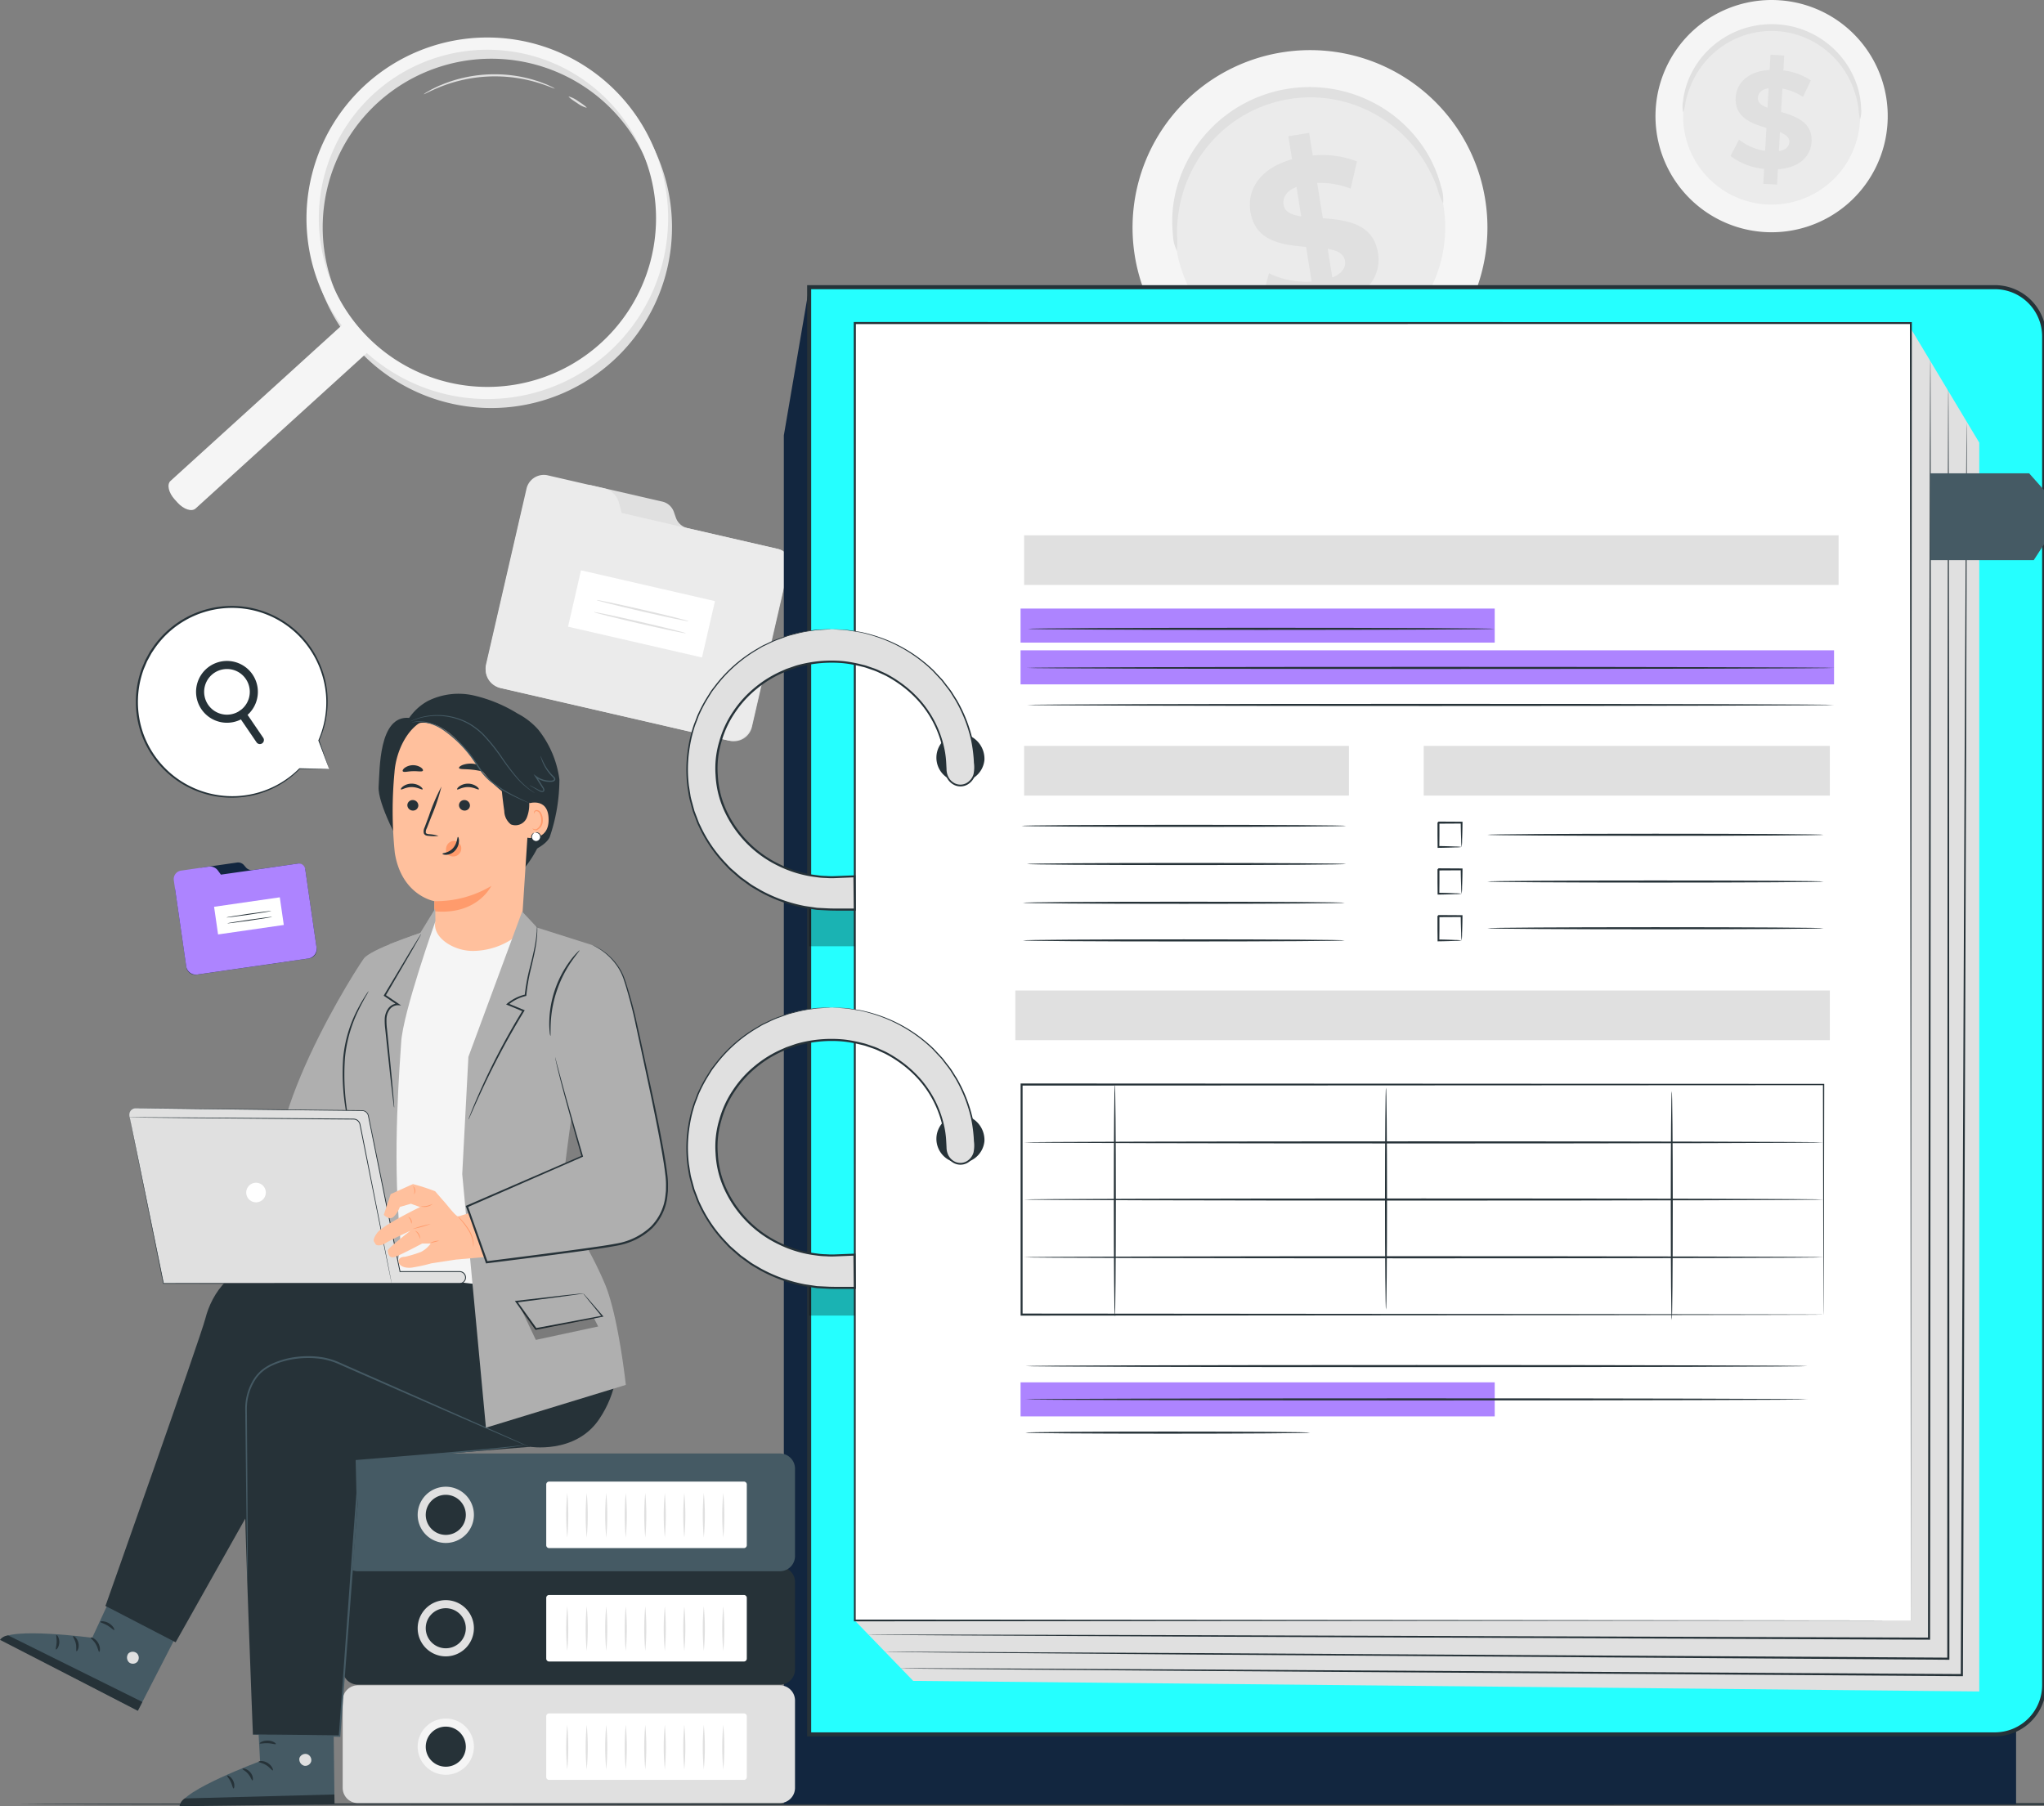 <svg id="Grupo_999000" data-name="Grupo 999000" xmlns="http://www.w3.org/2000/svg" xmlns:xlink="http://www.w3.org/1999/xlink" width="295" height="260.693" viewBox="0 0 295 260.693">
  <rect x="0" y="0" width="295" height="260.693" fill="#808080" stroke="none"/>
  <defs>
    <clipPath id="clip-path">
      <rect id="Rectángulo_345044" data-name="Rectángulo 345044" width="295" height="260.693" fill="none"/>
    </clipPath>
    <clipPath id="clip-path-2">
      <rect id="Rectángulo_345024" data-name="Rectángulo 345024" width="392.387" height="260.693" fill="none"/>
    </clipPath>
    <clipPath id="clip-path-5">
      <rect id="Rectángulo_345027" data-name="Rectángulo 345027" width="6.589" height="5.678" fill="none"/>
    </clipPath>
    <clipPath id="clip-path-8">
      <rect id="Rectángulo_345038" data-name="Rectángulo 345038" width="20.432" height="16.208" fill="none"/>
    </clipPath>
    <clipPath id="clip-path-11">
      <rect id="Rectángulo_345042" data-name="Rectángulo 345042" width="11.249" height="4.732" fill="none"/>
    </clipPath>
  </defs>
  <g id="Grupo_998999" data-name="Grupo 998999" clip-path="url(#clip-path)">
    <g id="Grupo_998973" data-name="Grupo 998973">
      <g id="Grupo_998972" data-name="Grupo 998972" clip-path="url(#clip-path-2)">
        <path id="Trazado_700074" data-name="Trazado 700074" d="M331.23,34.274a25.61,25.61,0,1,1-29.018-21.6,25.581,25.581,0,0,1,29.018,21.6" transform="translate(-116.83 -5.17)" fill="#f5f5f5"/>
        <path id="Trazado_700075" data-name="Trazado 700075" d="M329.557,39.5a19.516,19.516,0,1,1-22.114-16.462A19.494,19.494,0,0,1,329.557,39.5" transform="translate(-121.187 -9.516)" fill="#ebebeb"/>
        <path id="Trazado_700076" data-name="Trazado 700076" d="M329.211,38.363a11.508,11.508,0,0,1-.848-2.248,20.717,20.717,0,0,0-3.088-5.6,20,20,0,0,0-3.067-3.138,19.546,19.546,0,0,0-4.264-2.636,19.157,19.157,0,0,0-5.306-1.527,18.929,18.929,0,0,0-2.919-.17,19.035,19.035,0,0,0-5.913,1.049,18.963,18.963,0,0,0-2.682,1.165,19.11,19.11,0,0,0-4.457,3.26,19.538,19.538,0,0,0-3.1,3.944,20,20,0,0,0-1.8,4,20.705,20.705,0,0,0-.971,6.316,11.5,11.5,0,0,1-.022,2.4,5.721,5.721,0,0,1-.56-2.371,18.052,18.052,0,0,1,.538-6.643,19.554,19.554,0,0,1,4.933-8.619,18.88,18.88,0,0,1,2.183-1.928,19.11,19.11,0,0,1,2.557-1.651,19.877,19.877,0,0,1,2.886-1.279,20.014,20.014,0,0,1,6.379-1.132,19.968,19.968,0,0,1,3.149.208,19.907,19.907,0,0,1,5.683,1.728,19.548,19.548,0,0,1,7.6,6.394,18.067,18.067,0,0,1,2.794,6.051,5.737,5.737,0,0,1,.291,2.42" transform="translate(-120.934 -8.987)" fill="#e0e0e0"/>
        <path id="Trazado_700077" data-name="Trazado 700077" d="M321.855,57.694l.538,3.357-3,.479-.523-3.266a14.382,14.382,0,0,1-7.846-1.2l1.062-3.921a12.27,12.27,0,0,0,6.155,1.2l-.8-5.006c-3.456-.276-7.35-.79-8.036-5.076-.509-3.176,1.362-6.273,6.011-7.571l-.532-3.327,3-.481.523,3.267a13.734,13.734,0,0,1,6.376.854l-.907,3.927a12.441,12.441,0,0,0-4.836-.825l.816,5.1c3.451.246,7.285.77,7.962,5,.5,3.117-1.348,6.179-5.962,7.5m-5.117-12.767-.682-4.256c-1.53.614-2.021,1.584-1.863,2.573.169,1.048,1.159,1.475,2.545,1.682m6.312,6.4c-.169-1.05-1.128-1.479-2.49-1.724l.662,4.137c1.446-.57,1.98-1.454,1.827-2.413" transform="translate(-128.94 -13.705)" fill="#e0e0e0"/>
        <path id="Trazado_700078" data-name="Trazado 700078" d="M443.194,17.894A16.76,16.76,0,1,1,427.643.042a16.742,16.742,0,0,1,15.55,17.852" transform="translate(-170.786 0)" fill="#f5f5f5"/>
        <path id="Trazado_700079" data-name="Trazado 700079" d="M442.066,20.459a12.772,12.772,0,1,1-11.85-13.6,12.757,12.757,0,0,1,11.85,13.6" transform="translate(-173.636 -2.844)" fill="#ebebeb"/>
        <path id="Trazado_700080" data-name="Trazado 700080" d="M442.044,19.713a7.519,7.519,0,0,1-.229-1.556,13.581,13.581,0,0,0-1.2-4.008,13.088,13.088,0,0,0-1.525-2.434,12.786,12.786,0,0,0-2.36-2.279,12.521,12.521,0,0,0-3.18-1.715,12.417,12.417,0,0,0-1.843-.516,12.466,12.466,0,0,0-3.927-.152,12.47,12.47,0,0,0-1.878.371,12.545,12.545,0,0,0-3.3,1.465,12.77,12.77,0,0,0-2.528,2.091,13.071,13.071,0,0,0-1.708,2.309,13.548,13.548,0,0,0-1.5,3.9,7.5,7.5,0,0,1-.348,1.533,3.754,3.754,0,0,1-.028-1.594,11.813,11.813,0,0,1,1.268-4.174,12.806,12.806,0,0,1,4.354-4.825,12.994,12.994,0,0,1,3.529-1.629,13.03,13.03,0,0,1,2.024-.416,13.089,13.089,0,0,1,4.236.163,13.108,13.108,0,0,1,1.985.571,13.011,13.011,0,0,1,3.393,1.9,12.792,12.792,0,0,1,3.97,5.146,11.829,11.829,0,0,1,.944,4.259,3.749,3.749,0,0,1-.15,1.588" transform="translate(-173.59 -2.497)" fill="#e0e0e0"/>
        <path id="Trazado_700081" data-name="Trazado 700081" d="M435.125,30.063,435,32.284l-1.983-.111.12-2.161a9.416,9.416,0,0,1-4.85-1.861l1.225-2.359a8.028,8.028,0,0,0,3.77,1.622l.184-3.312c-2.172-.657-4.59-1.528-4.433-4.364.117-2.1,1.744-3.822,4.9-4l.122-2.2,1.983.11-.12,2.162a8.987,8.987,0,0,1,3.958,1.433l-1.127,2.385a8.134,8.134,0,0,0-2.978-1.2l-.187,3.372c2.173.637,4.552,1.506,4.4,4.3-.115,2.063-1.721,3.764-4.857,3.968m-1.5-8.877.156-2.817c-1.064.18-1.513.732-1.549,1.387-.038.693.535,1.1,1.393,1.43m3.146,4.97c.038-.695-.516-1.1-1.352-1.449l-.152,2.737c1-.163,1.469-.654,1.5-1.289" transform="translate(-178.529 -5.64)" fill="#e0e0e0"/>
        <path id="Trazado_700082" data-name="Trazado 700082" d="M77.724,30.823a26.091,26.091,0,1,1,5.047,23.322,25.956,25.956,0,0,1-5.047-23.322m48.726,13.031a24.334,24.334,0,1,0-8.049,12.52,24.34,24.34,0,0,0,8.049-12.52" transform="translate(-32.03 -4.776)" fill="#e0e0e0"/>
        <path id="Trazado_700083" data-name="Trazado 700083" d="M76.766,28.6a26.091,26.091,0,1,1,5.047,23.322A25.956,25.956,0,0,1,76.766,28.6m48.726,13.031a24.334,24.334,0,1,0-8.049,12.52,24.34,24.34,0,0,0,8.049-12.52" transform="translate(-31.631 -3.851)" fill="#f5f5f5"/>
        <path id="Trazado_700084" data-name="Trazado 700084" d="M43.006,105.862l-.413-.454c-.883-.973-1.152-2.169-.6-2.671L67.024,80c.124-.112.383-.027.581.19l2.9,3.192c.2.217.257.484.134.6l-25.03,22.74c-.553.5-1.718.121-2.6-.852" transform="translate(-17.385 -33.325)" fill="#f5f5f5"/>
        <path id="Trazado_700085" data-name="Trazado 700085" d="M104.874,21.262a3.789,3.789,0,0,1,.651-.422,8.072,8.072,0,0,1,.8-.432c.32-.153.678-.346,1.1-.5a19.368,19.368,0,0,1,2.988-.974,20.218,20.218,0,0,1,7.658-.331,19.449,19.449,0,0,1,3.061.713c.43.121.8.282,1.135.407a7.788,7.788,0,0,1,.836.362,3.811,3.811,0,0,1,.685.363c-.026.057-1.018-.43-2.719-.927a21.614,21.614,0,0,0-3.038-.641,21.306,21.306,0,0,0-7.556.326,21.393,21.393,0,0,0-2.971.9c-1.651.64-2.6,1.211-2.629,1.157" transform="translate(-43.716 -7.664)" fill="#e0e0e0"/>
        <path id="Trazado_700086" data-name="Trazado 700086" d="M143.33,25.5a3.972,3.972,0,0,1-1.375-.685c-.714-.45-1.258-.872-1.213-.943a4,4,0,0,1,1.375.686c.714.45,1.258.871,1.213.942" transform="translate(-58.666 -9.947)" fill="#e0e0e0"/>
        <path id="Trazado_700087" data-name="Trazado 700087" d="M122.272,149.314a2.67,2.67,0,0,1-2-3.2l5.208-22.614a2.214,2.214,0,0,1,2.7-1.571l2.126.49a2.3,2.3,0,0,0,2.3-.745l.671-.822a2.3,2.3,0,0,1,2.3-.745l10.094,2.324a2.318,2.318,0,0,1,1.68,1.465l.315.9a2.316,2.316,0,0,0,1.68,1.464l12.867,2.964a2.214,2.214,0,0,1,1.745,2.6l-5.327,23.129a2.669,2.669,0,0,1-3.2,2Z" transform="translate(-50.105 -50.039)" fill="#e0e0e0"/>
        <path id="Trazado_700088" data-name="Trazado 700088" d="M148,124.939l-8.181-1.9L139.4,121.5a2.9,2.9,0,0,0-2.169-2.024l-8-1.843a2.567,2.567,0,0,0-3.135,1.821l-.215.932-5.655,24.555a2.916,2.916,0,0,0,2.3,3.418l32.5,7.485a2.916,2.916,0,0,0,3.562-2.069l5.342-23.2a1.923,1.923,0,0,0-1.442-2.305Z" transform="translate(-50.088 -49.005)" fill="#ebebeb"/>
        <rect id="Rectángulo_345023" data-name="Rectángulo 345023" width="8.351" height="19.849" transform="matrix(0.224, -0.974, 0.974, 0.224, 81.983, 90.448)" fill="#fff"/>
        <path id="Trazado_700089" data-name="Trazado 700089" d="M160.943,151.567c-.017.072-3.006-.555-6.675-1.4s-6.632-1.589-6.615-1.661,3,.555,6.675,1.4,6.631,1.589,6.615,1.661" transform="translate(-61.548 -61.901)" fill="#e0e0e0"/>
        <path id="Trazado_700090" data-name="Trazado 700090" d="M160.258,154.54c-.016.072-3.006-.555-6.675-1.4s-6.632-1.589-6.615-1.661,3,.555,6.675,1.4,6.631,1.589,6.615,1.661" transform="translate(-61.262 -63.14)" fill="#e0e0e0"/>
      </g>
    </g>
    <g id="Grupo_998975" data-name="Grupo 998975">
      <g id="Grupo_998974" data-name="Grupo 998974" clip-path="url(#clip-path-2)">
        <path id="Trazado_700091" data-name="Trazado 700091" d="M394.26,446.4c0,.084-87.26.152-194.875.152-107.652,0-194.893-.068-194.893-.152s87.241-.152,194.893-.152c107.615,0,194.875.068,194.875.152" transform="translate(-1.872 -186.014)" fill="#263238"/>
      </g>
    </g>
    <path id="Trazado_700092" data-name="Trazado 700092" d="M193.99,92.471V290.01H371.833V277.458L197.645,71.073Z" transform="translate(-80.863 -29.626)" fill="#12263f"/>
    <g id="Grupo_998986" data-name="Grupo 998986">
      <g id="Grupo_998985" data-name="Grupo 998985" clip-path="url(#clip-path-2)">
        <path id="Trazado_700093" data-name="Trazado 700093" d="M371.39,279.954H200.258V71.073H371.39a7.112,7.112,0,0,1,7.112,7.112V272.842a7.112,7.112,0,0,1-7.112,7.112" transform="translate(-83.476 -29.626)" fill="#25ffff"/>
        <path id="Trazado_700094" data-name="Trazado 700094" d="M371.182,280.038H199.759V70.573H371.182a7.412,7.412,0,0,1,7.4,7.4V272.634a7.412,7.412,0,0,1-7.4,7.4m-170.84-.583h170.84A6.829,6.829,0,0,0,378,272.634V77.977a6.829,6.829,0,0,0-6.821-6.821H200.342Z" transform="translate(-83.268 -29.418)" fill="#263238"/>
        <path id="Trazado_700095" data-name="Trazado 700095" d="M363.967,81.317l9.875,16.465V278.028L219.981,276.5l-8.425-8.712Z" transform="translate(-88.185 -33.896)" fill="#e0e0e0"/>
        <rect id="Rectángulo_345026" data-name="Rectángulo 345026" width="152.411" height="187.258" transform="translate(123.371 46.629)" fill="#fff"/>
        <path id="Trazado_700096" data-name="Trazado 700096" d="M363.859,267.109c0-1.184-.055-75.886-.136-187.257l.136.135L211.464,80h-.016l.152-.151c-.009,69.274-.018,133.7-.025,187.257l-.127-.127,152.411.127-152.411.127h-.127v-.127c-.007-53.56-.016-117.983-.025-187.257V79.7h.168l152.4.016h.136v.136c-.08,111.371-.135,186.074-.135,187.257" transform="translate(-88.077 -33.222)" fill="#263238"/>
        <path id="Trazado_700097" data-name="Trazado 700097" d="M238.691,185.37a3.474,3.474,0,1,1-3.458-3.811,3.647,3.647,0,0,1,3.458,3.811" transform="translate(-96.613 -75.681)" fill="#263238"/>
        <g id="Grupo_998978" data-name="Grupo 998978" transform="translate(116.782 130.893)" opacity="0.3">
          <g id="Grupo_998977" data-name="Grupo 998977">
            <g id="Grupo_998976" data-name="Grupo 998976" clip-path="url(#clip-path-5)">
              <path id="Trazado_700098" data-name="Trazado 700098" d="M200.258,230.135h6.589l-.017-5.678h-6.572Z" transform="translate(-200.258 -224.456)"/>
            </g>
          </g>
        </g>
        <path id="Trazado_700099" data-name="Trazado 700099" d="M190.827,155.738c-11.463,0-20.788,9.077-20.788,20.233s9.438,20.234,20.9,20.234h3.311l-.048-4.8-3.262.132c-9.128,0-16.667-6.984-16.667-15.569S181.7,160.4,190.827,160.4s16.555,6.984,16.555,15.567a2.127,2.127,0,1,0,4.234,0c0-11.156-9.326-20.233-20.789-20.233" transform="translate(-70.879 -64.918)" fill="#e0e0e0"/>
        <path id="Trazado_700100" data-name="Trazado 700100" d="M190.761,155.738s.167,0,.492.009l1.446.056c.633.056,1.412.183,2.332.322a23.352,23.352,0,0,1,3.088.884,21.307,21.307,0,0,1,7.429,4.64l.9.958c.15.164.31.322.456.5l.418.542c.275.368.581.724.843,1.118l.767,1.223a20.682,20.682,0,0,1,2.258,5.734,20.415,20.415,0,0,1,.423,3.3,4.862,4.862,0,0,1-.068,1.738,2.394,2.394,0,0,1-1.114,1.4,2.073,2.073,0,0,1-1.824.087,2.351,2.351,0,0,1-1.256-1.379,2.86,2.86,0,0,1-.16-.946q-.025-.458-.051-.921a13.276,13.276,0,0,0-.237-1.853,15.169,15.169,0,0,0-3.413-6.912,16.408,16.408,0,0,0-3.044-2.7,17.646,17.646,0,0,0-1.777-1.081c-.31-.161-.635-.293-.953-.442a7.559,7.559,0,0,0-.979-.4l-1.007-.346c-.341-.1-.692-.172-1.038-.26a18.018,18.018,0,0,0-2.128-.367,18.274,18.274,0,0,0-6.565.573c-.36.1-.71.239-1.067.356l-.534.184-.516.232A16.081,16.081,0,0,0,180,164.364a15.323,15.323,0,0,0-3.116,3.43,14.147,14.147,0,0,0-1.968,4.27,13.151,13.151,0,0,0-.507,4.741,13.656,13.656,0,0,0,1.083,4.707,16.087,16.087,0,0,0,7.828,8.139,16.477,16.477,0,0,0,5.345,1.582,9.871,9.871,0,0,0,1.371.117,10.738,10.738,0,0,0,1.37.019l2.728-.11.152-.006v.152q.024,2.441.046,4.8v.148h-.146c-1.23-.008-2.445.016-3.656-.019l-1.812-.092-1.777-.265a21.94,21.94,0,0,1-6.552-2.385c-.486-.3-1-.558-1.454-.887l-1.364-.989-1.253-1.1a5.5,5.5,0,0,1-.59-.576l-.561-.6a20.272,20.272,0,0,1-3.512-5.272c-.241-.457-.381-.953-.574-1.423l-.269-.71-.2-.727c-.12-.486-.277-.959-.363-1.444s-.153-.969-.228-1.447a19.548,19.548,0,0,1,.115-5.591,18.534,18.534,0,0,1,.587-2.585,10.855,10.855,0,0,1,.424-1.214c.16-.393.279-.8.467-1.169a20.271,20.271,0,0,1,1.145-2.149l.625-1c.218-.32.465-.613.692-.916a20.628,20.628,0,0,1,6.07-5.278c.257-.147.5-.3.755-.435l.76-.354a12.685,12.685,0,0,1,1.449-.622l1.361-.48c.439-.129.866-.219,1.264-.321a15.373,15.373,0,0,1,2.143-.392c.312-.04.6-.1.862-.112l.718-.029.971-.036c.218-.006.329,0,.329,0s-.111.014-.329.029l-.968.06-.716.041c-.264.02-.548.079-.858.123a15.781,15.781,0,0,0-2.13.413c-.4.106-.819.2-1.255.331l-1.349.488a12.616,12.616,0,0,0-1.436.629l-.753.356c-.251.131-.493.289-.748.437a20.562,20.562,0,0,0-6,5.266c-.223.3-.467.591-.682.909l-.615.99a20.072,20.072,0,0,0-1.125,2.132c-.185.367-.3.77-.458,1.159a10.751,10.751,0,0,0-.416,1.2,18.262,18.262,0,0,0-.572,2.559,19.348,19.348,0,0,0-.1,5.527l.229,1.43c.086.478.243.945.362,1.425l.195.718.268.7c.192.463.331.953.57,1.4a20.034,20.034,0,0,0,3.479,5.2l.555.589a5.356,5.356,0,0,0,.583.567l1.238,1.08,1.349.974c.453.324.957.578,1.437.874a21.685,21.685,0,0,0,6.47,2.345l1.754.26,1.788.089c1.2.033,2.424.008,3.652.015l-.146.147q-.025-2.36-.05-4.8l.153.146-2.733.112a10.945,10.945,0,0,1-1.389-.019,10.121,10.121,0,0,1-1.4-.118,16.766,16.766,0,0,1-5.439-1.607,16.373,16.373,0,0,1-7.976-8.293,13.966,13.966,0,0,1-1.107-4.806,13.465,13.465,0,0,1,.52-4.84,14.444,14.444,0,0,1,2.009-4.357,15.635,15.635,0,0,1,3.177-3.493,16.387,16.387,0,0,1,3.96-2.415l.525-.235.543-.187c.363-.12.719-.26,1.085-.362a18.562,18.562,0,0,1,6.674-.576,18.441,18.441,0,0,1,2.162.375c.353.09.709.163,1.056.266l1.022.353a7.643,7.643,0,0,1,.994.406c.324.152.654.287.969.451a17.845,17.845,0,0,1,1.8,1.1,16.649,16.649,0,0,1,3.09,2.748,15.406,15.406,0,0,1,3.458,7.038,13.482,13.482,0,0,1,.238,1.886q.024.471.049.937a2.6,2.6,0,0,0,.144.864,2.111,2.111,0,0,0,1.122,1.242,1.833,1.833,0,0,0,1.615-.073,2.161,2.161,0,0,0,1.008-1.266,4.7,4.7,0,0,0,.063-1.66,20.259,20.259,0,0,0-.408-3.264,20.553,20.553,0,0,0-2.215-5.683l-.756-1.214c-.258-.392-.559-.746-.83-1.112l-.412-.539c-.143-.172-.3-.329-.45-.493l-.887-.954a21.307,21.307,0,0,0-7.351-4.65,23.688,23.688,0,0,0-3.066-.906c-.914-.148-1.689-.284-2.319-.349l-1.442-.086c-.325-.021-.492-.04-.492-.04" transform="translate(-70.813 -64.918)" fill="#263238"/>
        <path id="Trazado_700101" data-name="Trazado 700101" d="M238.691,279.718a3.474,3.474,0,1,1-3.458-3.811,3.647,3.647,0,0,1,3.458,3.811" transform="translate(-96.613 -115.01)" fill="#263238"/>
        <rect id="Rectángulo_345028" data-name="Rectángulo 345028" width="117.405" height="4.914" transform="translate(147.294 93.861)" fill="#ad84ff"/>
        <rect id="Rectángulo_345029" data-name="Rectángulo 345029" width="68.43" height="4.914" transform="translate(147.294 87.836)" fill="#ad84ff"/>
        <rect id="Rectángulo_345030" data-name="Rectángulo 345030" width="68.43" height="4.914" transform="translate(147.294 199.515)" fill="#ad84ff"/>
        <rect id="Rectángulo_345031" data-name="Rectángulo 345031" width="117.552" height="7.168" transform="translate(147.803 77.258)" fill="#e0e0e0"/>
        <rect id="Rectángulo_345032" data-name="Rectángulo 345032" width="117.552" height="7.168" transform="translate(146.537 142.96)" fill="#e0e0e0"/>
        <rect id="Rectángulo_345033" data-name="Rectángulo 345033" width="46.882" height="7.168" transform="translate(147.803 107.656)" fill="#e0e0e0"/>
        <rect id="Rectángulo_345034" data-name="Rectángulo 345034" width="58.614" height="7.168" transform="translate(205.475 107.656)" fill="#e0e0e0"/>
        <path id="Trazado_700102" data-name="Trazado 700102" d="M321.758,155.526c0,.084-15.086.152-33.69.152s-33.694-.068-33.694-.152,15.082-.152,33.694-.152,33.69.068,33.69.152" transform="translate(-106.034 -64.766)" fill="#263238"/>
        <path id="Trazado_700103" data-name="Trazado 700103" d="M370.642,165.2c0,.084-26.078.152-58.24.152s-58.245-.068-58.245-.152,26.072-.152,58.245-.152,58.24.068,58.24.152" transform="translate(-105.943 -68.798)" fill="#263238"/>
        <path id="Trazado_700104" data-name="Trazado 700104" d="M370.642,174.359c0,.084-26.078.152-58.24.152s-58.245-.068-58.245-.152,26.072-.152,58.245-.152,58.24.068,58.24.152" transform="translate(-105.943 -72.617)" fill="#263238"/>
        <path id="Trazado_700105" data-name="Trazado 700105" d="M299.662,204.29c0,.084-10.488.152-23.421.152s-23.423-.068-23.423-.152,10.485-.152,23.423-.152,23.421.068,23.421.152" transform="translate(-105.385 -85.093)" fill="#263238"/>
        <path id="Trazado_700106" data-name="Trazado 700106" d="M300.218,213.731c0,.084-10.313.152-23.032.152s-23.035-.068-23.035-.152,10.311-.152,23.035-.152,23.032.068,23.032.152" transform="translate(-105.941 -89.029)" fill="#263238"/>
        <path id="Trazado_700107" data-name="Trazado 700107" d="M299.607,223.326c0,.083-10.4.152-23.23.152s-23.232-.068-23.232-.152,10.4-.152,23.232-.152,23.23.068,23.23.152" transform="translate(-105.521 -93.028)" fill="#263238"/>
        <path id="Trazado_700108" data-name="Trazado 700108" d="M299.607,232.641c0,.083-10.4.152-23.23.152s-23.232-.068-23.232-.152,10.4-.152,23.232-.152,23.23.068,23.23.152" transform="translate(-105.521 -96.911)" fill="#263238"/>
        <path id="Trazado_700109" data-name="Trazado 700109" d="M416.632,206.5c0,.083-10.862.152-24.258.152s-24.261-.068-24.261-.152,10.86-.152,24.261-.152,24.258.068,24.258.152" transform="translate(-153.445 -86.016)" fill="#263238"/>
        <path id="Trazado_700110" data-name="Trazado 700110" d="M359.211,207a8.8,8.8,0,0,1-.061-1.008c-.023-.619-.051-1.479-.064-2.5l.125.131-3.34.02c-.032.033.272-.287.143-.151h0v.476c0,.158,0,.314,0,.469q0,.464,0,.907c-.005.584-.01,1.138-.015,1.656l-.125-.131c.974.013,1.793.043,2.382.067a7.552,7.552,0,0,1,.959.064,5.07,5.07,0,0,1-.879.064c-.581.024-1.432.054-2.462.067h-.124V207c0-.518-.009-1.072-.015-1.656q0-.444,0-.907c0-.155,0-.311,0-.469v-.476h0l.145-.152,3.34.02h.126v.13c-.012,1.082-.04,1.977-.064,2.587a5.792,5.792,0,0,1-.061.924" transform="translate(-148.268 -84.76)" fill="#263238"/>
        <path id="Trazado_700111" data-name="Trazado 700111" d="M416.632,218.068c0,.084-10.862.152-24.258.152s-24.261-.068-24.261-.152,10.86-.152,24.261-.152,24.258.068,24.258.152" transform="translate(-153.445 -90.836)" fill="#263238"/>
        <path id="Trazado_700112" data-name="Trazado 700112" d="M359.211,218.567a8.8,8.8,0,0,1-.061-1.008c-.023-.619-.051-1.479-.064-2.5l.125.131-3.34.02c-.032.033.272-.287.143-.151h0v.476c0,.158,0,.314,0,.469q0,.464,0,.907c-.005.584-.01,1.138-.015,1.656l-.125-.131c.974.013,1.793.043,2.382.067a7.693,7.693,0,0,1,.959.064,5.07,5.07,0,0,1-.879.064c-.581.024-1.432.054-2.462.067h-.124v-.132c0-.518-.009-1.072-.015-1.656q0-.443,0-.907c0-.155,0-.311,0-.469v-.476h0l.145-.152,3.34.02h.126v.13c-.012,1.082-.04,1.977-.064,2.587a5.792,5.792,0,0,1-.061.924" transform="translate(-148.268 -89.58)" fill="#263238"/>
        <path id="Trazado_700113" data-name="Trazado 700113" d="M416.632,229.631c0,.084-10.862.152-24.258.152s-24.261-.068-24.261-.152,10.86-.152,24.261-.152,24.258.068,24.258.152" transform="translate(-153.445 -95.656)" fill="#263238"/>
        <path id="Trazado_700114" data-name="Trazado 700114" d="M359.211,230.13a8.8,8.8,0,0,1-.061-1.008c-.023-.619-.051-1.479-.064-2.5l.125.131-3.34.02c-.032.033.272-.287.143-.151h0v.476c0,.158,0,.314,0,.469q0,.464,0,.907c-.005.584-.01,1.138-.015,1.656L355.87,230c.974.013,1.793.043,2.382.067a7.691,7.691,0,0,1,.959.064,5,5,0,0,1-.879.064c-.581.024-1.432.054-2.462.067h-.124v-.132c0-.518-.009-1.072-.015-1.656q0-.443,0-.907c0-.155,0-.311,0-.469v-.476h0l.145-.152,3.34.02h.126v.13c-.012,1.082-.04,1.977-.064,2.587a5.793,5.793,0,0,1-.061.924" transform="translate(-148.268 -94.4)" fill="#263238"/>
        <path id="Trazado_700115" data-name="Trazado 700115" d="M368.473,301.507s-.006-.2-.009-.575-.005-.942-.009-1.678c-.005-1.481-.012-3.665-.022-6.5-.012-5.676-.028-13.965-.049-24.447l.089.093-115.742.059h-.007l.145-.152c0,11.425,0,22.561,0,33.205l-.141-.148,82.664.068,24.281.042,6.53.019,1.693.01c.382,0,.581.009.581.009s-.187.006-.563.009l-1.676.01-6.5.019-24.248.042-82.762.068h-.141v-.148c0-10.644,0-21.78,0-33.205v-.152h.151l115.742.058h.089v.093c-.021,10.505-.038,18.814-.049,24.5-.009,2.831-.017,5.008-.022,6.484,0,.729-.007,1.284-.009,1.663s-.009.556-.009.556" transform="translate(-105.286 -111.776)" fill="#263238"/>
        <path id="Trazado_700116" data-name="Trazado 700116" d="M368.808,282.632c0,.084-25.841.152-57.71.152s-57.716-.068-57.716-.152,25.836-.152,57.716-.152,57.71.068,57.71.152" transform="translate(-105.62 -117.749)" fill="#263238"/>
        <path id="Trazado_700117" data-name="Trazado 700117" d="M368.808,296.772c0,.083-25.841.152-57.71.152s-57.716-.068-57.716-.152,25.836-.152,57.716-.152,57.71.068,57.71.152" transform="translate(-105.62 -123.644)" fill="#263238"/>
        <path id="Trazado_700118" data-name="Trazado 700118" d="M368.808,311.066c0,.083-25.841.152-57.71.152s-57.716-.068-57.716-.152,25.836-.152,57.716-.152,57.71.068,57.71.152" transform="translate(-105.62 -129.602)" fill="#263238"/>
        <path id="Trazado_700119" data-name="Trazado 700119" d="M275.8,301.867c-.08,0-.144-7.511-.144-16.774s.064-16.775.144-16.775.144,7.509.144,16.775-.064,16.774-.144,16.774" transform="translate(-114.903 -111.846)" fill="#263238"/>
        <path id="Trazado_700120" data-name="Trazado 700120" d="M342.915,301.219c-.079,0-.144-7.172-.144-16.017s.065-16.019.144-16.019.145,7.171.145,16.019-.065,16.017-.145,16.017" transform="translate(-142.881 -112.207)" fill="#263238"/>
        <path id="Trazado_700121" data-name="Trazado 700121" d="M413.639,303.093c-.08,0-.144-7.4-.144-16.521s.064-16.523.144-16.523.144,7.4.144,16.523-.064,16.521-.144,16.521" transform="translate(-172.362 -112.567)" fill="#263238"/>
        <path id="Trazado_700122" data-name="Trazado 700122" d="M366.667,338c0,.084-25.275.152-56.445.152s-56.451-.068-56.451-.152,25.269-.152,56.451-.152,56.445.068,56.445.152" transform="translate(-105.782 -140.831)" fill="#263238"/>
        <path id="Trazado_700123" data-name="Trazado 700123" d="M366.667,346.234c0,.083-25.275.152-56.445.152s-56.451-.068-56.451-.152,25.269-.152,56.451-.152,56.445.068,56.445.152" transform="translate(-105.782 -144.261)" fill="#263238"/>
        <path id="Trazado_700124" data-name="Trazado 700124" d="M294.853,354.464c0,.084-9.2.152-20.54.152s-20.542-.068-20.542-.152,9.2-.152,20.542-.152,20.54.068,20.54.152" transform="translate(-105.782 -147.692)" fill="#263238"/>
        <g id="Grupo_998981" data-name="Grupo 998981" transform="translate(116.782 184.201)" opacity="0.3">
          <g id="Grupo_998980" data-name="Grupo 998980">
            <g id="Grupo_998979" data-name="Grupo 998979" clip-path="url(#clip-path-5)">
              <path id="Trazado_700125" data-name="Trazado 700125" d="M200.258,321.546h6.589l-.017-5.678h-6.572Z" transform="translate(-200.258 -315.868)"/>
            </g>
          </g>
        </g>
        <path id="Trazado_700126" data-name="Trazado 700126" d="M190.827,249.364c-11.463,0-20.788,9.076-20.788,20.233s9.438,20.234,20.9,20.234h3.311l-.048-4.8-3.262.132c-9.128,0-16.667-6.984-16.667-15.569s7.427-15.567,16.555-15.567,16.555,6.984,16.555,15.567a2.127,2.127,0,1,0,4.234,0c0-11.156-9.326-20.233-20.789-20.233" transform="translate(-70.879 -103.945)" fill="#e0e0e0"/>
        <path id="Trazado_700127" data-name="Trazado 700127" d="M190.761,249.364s.167,0,.492.009l1.446.056c.633.056,1.412.183,2.332.322a23.355,23.355,0,0,1,3.088.884,21.307,21.307,0,0,1,7.429,4.64l.9.958c.15.164.31.322.456.5l.418.542c.275.368.581.724.843,1.118l.767,1.223a20.682,20.682,0,0,1,2.258,5.734,20.413,20.413,0,0,1,.423,3.3,4.866,4.866,0,0,1-.068,1.739,2.4,2.4,0,0,1-1.114,1.4,2.072,2.072,0,0,1-1.824.087,2.351,2.351,0,0,1-1.256-1.379,2.857,2.857,0,0,1-.16-.946q-.025-.458-.051-.921a13.276,13.276,0,0,0-.237-1.853,15.169,15.169,0,0,0-3.413-6.912,16.407,16.407,0,0,0-3.044-2.7,17.646,17.646,0,0,0-1.777-1.081c-.31-.161-.635-.293-.953-.442a7.561,7.561,0,0,0-.979-.4l-1.007-.346c-.341-.1-.692-.172-1.038-.26a18.014,18.014,0,0,0-2.128-.367,18.273,18.273,0,0,0-6.565.573c-.36.1-.71.238-1.067.356l-.534.184-.516.232A16.081,16.081,0,0,0,180,257.99a15.336,15.336,0,0,0-3.116,3.43,14.147,14.147,0,0,0-1.968,4.27,13.151,13.151,0,0,0-.507,4.741,13.656,13.656,0,0,0,1.083,4.707,16.084,16.084,0,0,0,7.828,8.139,16.477,16.477,0,0,0,5.345,1.582,9.871,9.871,0,0,0,1.371.117,10.741,10.741,0,0,0,1.37.019l2.728-.11.152-.006v.152q.024,2.441.046,4.8v.148h-.146c-1.23-.008-2.445.016-3.656-.019l-1.812-.092-1.777-.265a21.94,21.94,0,0,1-6.552-2.385c-.486-.3-1-.558-1.454-.887l-1.364-.989-1.253-1.1a5.5,5.5,0,0,1-.59-.576l-.561-.6a20.272,20.272,0,0,1-3.512-5.272c-.241-.457-.381-.953-.574-1.423l-.269-.71-.2-.727c-.12-.486-.277-.959-.363-1.444s-.153-.969-.228-1.447a19.548,19.548,0,0,1,.115-5.591,18.534,18.534,0,0,1,.587-2.585,10.855,10.855,0,0,1,.424-1.214c.16-.393.279-.8.467-1.169a20.333,20.333,0,0,1,1.145-2.149l.625-1c.218-.32.465-.613.692-.916a20.628,20.628,0,0,1,6.07-5.278c.257-.147.5-.3.755-.435l.76-.354a12.8,12.8,0,0,1,1.449-.623l1.361-.479c.439-.129.866-.219,1.264-.321a15.369,15.369,0,0,1,2.143-.392c.312-.04.6-.1.862-.112l.718-.029.971-.036c.218-.006.329,0,.329,0s-.111.014-.329.029l-.968.061-.716.041c-.264.02-.548.08-.858.123a15.784,15.784,0,0,0-2.13.413c-.4.106-.819.2-1.255.331l-1.349.488a12.616,12.616,0,0,0-1.436.629l-.753.356c-.251.131-.493.289-.748.437a20.562,20.562,0,0,0-6,5.266c-.223.3-.467.591-.682.909l-.615.99a20.077,20.077,0,0,0-1.125,2.132c-.185.367-.3.77-.458,1.159a10.75,10.75,0,0,0-.416,1.2,18.262,18.262,0,0,0-.572,2.559,19.348,19.348,0,0,0-.1,5.527l.229,1.43c.086.478.243.945.362,1.425l.195.718.268.7c.192.463.331.953.57,1.4a20.034,20.034,0,0,0,3.479,5.2l.555.589a5.355,5.355,0,0,0,.583.567l1.238,1.08,1.349.974c.453.324.957.578,1.437.874a21.684,21.684,0,0,0,6.47,2.345l1.754.26,1.788.089c1.2.033,2.424.008,3.652.015l-.146.147q-.025-2.36-.05-4.8l.153.146-2.733.112a10.954,10.954,0,0,1-1.389-.019,10.126,10.126,0,0,1-1.4-.118,16.766,16.766,0,0,1-5.439-1.607,16.373,16.373,0,0,1-7.976-8.293,13.966,13.966,0,0,1-1.107-4.806,13.465,13.465,0,0,1,.52-4.84,14.444,14.444,0,0,1,2.009-4.357,15.636,15.636,0,0,1,3.177-3.493,16.386,16.386,0,0,1,3.96-2.415l.525-.235.543-.187c.363-.12.719-.26,1.085-.362a18.562,18.562,0,0,1,6.674-.576,18.322,18.322,0,0,1,2.162.376c.353.09.709.163,1.056.266l1.022.353a7.643,7.643,0,0,1,.994.406c.324.152.654.287.969.451a17.842,17.842,0,0,1,1.8,1.1,16.668,16.668,0,0,1,3.09,2.748,15.406,15.406,0,0,1,3.458,7.038,13.481,13.481,0,0,1,.238,1.886q.024.471.049.937a2.6,2.6,0,0,0,.144.864,2.114,2.114,0,0,0,1.122,1.242,1.835,1.835,0,0,0,1.615-.074,2.161,2.161,0,0,0,1.008-1.266,4.7,4.7,0,0,0,.063-1.66,20.259,20.259,0,0,0-.408-3.264,20.554,20.554,0,0,0-2.215-5.683l-.756-1.214c-.258-.392-.559-.746-.83-1.112l-.412-.539c-.143-.172-.3-.329-.45-.493l-.887-.954a21.307,21.307,0,0,0-7.351-4.65,23.688,23.688,0,0,0-3.066-.906c-.914-.148-1.689-.284-2.319-.349l-1.442-.086c-.325-.021-.492-.04-.492-.04" transform="translate(-70.813 -103.945)" fill="#263238"/>
        <path id="Trazado_700129" data-name="Trazado 700129" d="M219.057,278.476s.263-.008.777-.01h2.284l8.8.03,32.565.164,109.022.657-.152.152c0-4.759,0-9.823,0-14.94.017-46.511.033-88.612.044-119.09.02-15.234.037-27.563.048-36.089.012-4.257.022-7.564.029-9.812.006-1.118.012-1.972.015-2.551s.015-.869.015-.869.01.295.016.869.009,1.433.015,2.551c.006,2.248.016,5.555.029,9.812.011,8.526.028,20.854.048,36.089.011,30.479.027,72.579.044,119.09,0,5.117,0,10.181,0,14.94v.152h-.152l-109.021-.754-32.564-.257-8.8-.084-2.284-.029c-.514-.008-.777-.02-.777-.02" transform="translate(-91.312 -40.066)" fill="#263238"/>
        <path id="Trazado_700130" data-name="Trazado 700130" d="M214.729,272.971s.262-.009.775-.012l2.278-.006,8.784.006,32.494.075,108.858.357-.152.15c.005-5.017.01-10.352.016-15.745.065-46.66.124-88.895.167-119.472.036-15.283.065-27.651.085-36.2.017-4.27.03-7.588.039-9.843.008-1.121.013-1.978.017-2.559s.016-.872.016-.872.011.3.015.872.007,1.438.013,2.559c0,2.255.01,5.573.018,9.843,0,8.553.006,20.921.011,36.2-.02,30.576-.048,72.811-.078,119.471-.006,5.394-.012,10.728-.017,15.745v.152h-.152l-108.859-.455-32.493-.168-8.783-.059-2.278-.023c-.513-.007-.775-.017-.775-.017" transform="translate(-89.508 -37.035)" fill="#263238"/>
        <path id="Trazado_700131" data-name="Trazado 700131" d="M222.942,284.407s.263-.008.777-.01H226l8.8.029,32.516.163,108.759.652-.152.15c.017-4.392.034-9.073.052-13.8.195-46.107.371-87.841.5-118.055.078-15.1.142-27.323.186-35.774.029-4.22.051-7.5.066-9.727.01-1.109.019-1.955.025-2.53s.019-.861.019-.861.009.292.012.862,0,1.421.005,2.529c0,2.229,0,5.506-.009,9.727-.021,8.452-.051,20.674-.089,35.776-.1,30.214-.25,71.948-.409,118.055-.018,4.728-.037,9.409-.054,13.8v.152h-.152L267.311,284.8l-32.516-.256-8.8-.083-2.282-.029c-.513-.008-.776-.02-.776-.02" transform="translate(-92.932 -43.62)" fill="#263238"/>
        <path id="Trazado_700132" data-name="Trazado 700132" d="M477.7,117.151h14.28l5.089,5.716-4.427,6.809H477.691Z" transform="translate(-199.121 -48.833)" fill="#455a64"/>
      </g>
    </g>
    <g id="Grupo_998991" data-name="Grupo 998991">
      <g id="Grupo_998990" data-name="Grupo 998990" clip-path="url(#clip-path-2)">
        <path id="Trazado_700133" data-name="Trazado 700133" d="M46.431,229.655a1.289,1.289,0,0,1-1.46-1.092l-1.6-11.088a1.069,1.069,0,0,1,.944-1.179l1.043-.15a1.108,1.108,0,0,0,.9-.737l.159-.487a1.11,1.11,0,0,1,.9-.737l4.949-.714a1.118,1.118,0,0,1,1.012.366l.3.35a1.12,1.12,0,0,0,1.012.366l6.309-.91a1.069,1.069,0,0,1,1.239.864l1.636,11.341a1.289,1.289,0,0,1-1.092,1.46Z" transform="translate(-18.075 -88.979)" fill="#12263f"/>
        <path id="Trazado_700135" data-name="Trazado 700135" d="M53.82,214.753l-4.015.57-.455-.619a1.4,1.4,0,0,0-1.33-.533l-3.923.566A1.239,1.239,0,0,0,43,216.1l.066.458,1.737,12.04a1.407,1.407,0,0,0,1.631,1.138l15.936-2.3a1.408,1.408,0,0,0,1.242-1.553l-1.641-11.373a.928.928,0,0,0-1.051-.786Z" transform="translate(-17.921 -89.087)" fill="#ad84ff"/>
        <rect id="Rectángulo_345039" data-name="Rectángulo 345039" width="9.582" height="4.032" transform="translate(30.898 130.878) rotate(-8.212)" fill="#fff"/>
        <path id="Trazado_700136" data-name="Trazado 700136" d="M62.519,225.457c.006.036-1.45.275-3.249.534s-3.263.441-3.268.406,1.45-.274,3.249-.534,3.262-.442,3.267-.406" transform="translate(-23.344 -93.978)" fill="#263238"/>
        <path id="Trazado_700137" data-name="Trazado 700137" d="M62.73,226.915c.005.035-1.45.274-3.249.534s-3.263.441-3.268.406,1.45-.274,3.249-.534,3.262-.441,3.267-.406" transform="translate(-23.432 -94.586)" fill="#263238"/>
      </g>
    </g>
    <g id="Grupo_998993" data-name="Grupo 998993">
      <g id="Grupo_998992" data-name="Grupo 998992" clip-path="url(#clip-path-2)">
        <path id="Trazado_700138" data-name="Trazado 700138" d="M61.623,173.593l-4.276-.046a13.745,13.745,0,1,1,2.771-4.072l0-.006Z" transform="translate(-14.11 -62.602)" fill="#fff"/>
        <path id="Trazado_700139" data-name="Trazado 700139" d="M61.527,173.5s-.042-.1-.111-.276-.174-.454-.3-.791L59.967,169.4l.111.019-.005.006a.064.064,0,0,1-.09.01.066.066,0,0,1-.019-.077,13.749,13.749,0,0,0,1.1-6.594,13.811,13.811,0,0,0-3.758-8.331,13.57,13.57,0,0,0-20.993,1.7c-.154.233-.315.461-.463.7l-.4.732-.2.364-.162.38-.322.759A13.785,13.785,0,0,0,34.7,168.4a13.652,13.652,0,0,0,22.506,5.01.064.064,0,0,1,.046-.019l3.158.073.827.023c.187.006.29.013.29.013a2.389,2.389,0,0,1-.264.008l-.809.006-3.2,0,.046-.019a13.669,13.669,0,0,1-5.761,3.53,13.874,13.874,0,0,1-17.109-8.533,14.042,14.042,0,0,1,.062-9.541l.328-.776.166-.388.2-.373.406-.748c.151-.241.315-.474.473-.711a13.847,13.847,0,0,1,21.428-1.7,13.732,13.732,0,0,1,2.73,4.193,13.572,13.572,0,0,1,1.043,4.3,13.737,13.737,0,0,1-1.183,6.662l-.109-.068.005-.006a.064.064,0,0,1,.09-.01.067.067,0,0,1,.02.029l1.087,3.1c.115.335.2.594.27.784.059.174.087.261.082.258" transform="translate(-14.015 -62.505)" fill="#263238"/>
        <path id="Trazado_700140" data-name="Trazado 700140" d="M52.988,172.5a4.46,4.46,0,1,1,2.508-.776,4.462,4.462,0,0,1-2.508.776m-.012-7.754a3.294,3.294,0,1,0,2.726,1.436,3.278,3.278,0,0,0-2.726-1.436" transform="translate(-20.225 -68.185)" fill="#263238"/>
        <path id="Trazado_700141" data-name="Trazado 700141" d="M62.065,180.639a.583.583,0,0,1-.482-.254l-2.564-3.756a.584.584,0,0,1,.964-.658l2.563,3.756a.583.583,0,0,1-.481.912" transform="translate(-24.559 -73.246)" fill="#263238"/>
      </g>
    </g>
    <g id="Grupo_998998" data-name="Grupo 998998">
      <g id="Grupo_998997" data-name="Grupo 998997" clip-path="url(#clip-path-2)">
        <path id="Trazado_700142" data-name="Trazado 700142" d="M130.628,196.569l-7.555,5.591,2.334,6.761a16.36,16.36,0,0,0,5.222-12.352" transform="translate(-51.302 -81.938)" fill="#263238"/>
        <path id="Trazado_700143" data-name="Trazado 700143" d="M103.169,172.766a9.917,9.917,0,0,1,6.662-.8,21.008,21.008,0,0,1,6.3,2.6,10.277,10.277,0,0,1,3.011,2.35,14.618,14.618,0,0,1,3.033,7.17,25.823,25.823,0,0,1-1.407,8.325c-.732,1.573-4.157,2.77-5.848,3.158L99.407,177.526a7.854,7.854,0,0,1,3.762-4.76" transform="translate(-41.437 -71.583)" fill="#263238"/>
        <path id="Trazado_700144" data-name="Trazado 700144" d="M98.113,177.205l3.719-.665c-2.033,4.842-2.585,15.914-3.747,21.035-1.371-1.989-4.555-8.048-4.384-10.458s-.007-10.323,4.412-9.912" transform="translate(-39.056 -73.589)" fill="#263238"/>
        <path id="Trazado_700145" data-name="Trazado 700145" d="M117.2,185.74a6.352,6.352,0,0,0-4.779-5.85l-8.565-2.185c-3.7-.4-6.173,4.154-6.416,7.869a58.846,58.846,0,0,0,.047,11.565c.97,6.2,5.715,6.994,5.715,6.994s0,2.947,0,4.756l2.866,11.865,9.555-10.309,1.594-24.629c0-.106-.012.066-.022-.075" transform="translate(-40.508 -74.065)" fill="#ffc09d"/>
        <path id="Trazado_700146" data-name="Trazado 700146" d="M100.816,198.729a.794.794,0,0,0,.764.8.76.76,0,0,0,.821-.714.794.794,0,0,0-.764-.8.76.76,0,0,0-.821.714" transform="translate(-42.024 -82.54)" fill="#263238"/>
        <path id="Trazado_700147" data-name="Trazado 700147" d="M99.211,194.784c.1.1.7-.34,1.556-.336s1.48.433,1.573.328c.046-.046-.054-.233-.327-.433a2.176,2.176,0,0,0-1.259-.391,2.093,2.093,0,0,0-1.239.4c-.264.2-.353.388-.3.434" transform="translate(-41.35 -80.847)" fill="#263238"/>
        <path id="Trazado_700148" data-name="Trazado 700148" d="M113.593,198.729a.794.794,0,0,0,.764.8.76.76,0,0,0,.82-.714.8.8,0,0,0-.763-.8.76.76,0,0,0-.821.715" transform="translate(-47.35 -82.54)" fill="#263238"/>
        <path id="Trazado_700149" data-name="Trazado 700149" d="M113.131,194.784c.1.1.7-.34,1.556-.336s1.48.433,1.573.328c.045-.046-.053-.233-.327-.433a2.176,2.176,0,0,0-1.259-.391,2.093,2.093,0,0,0-1.239.4c-.262.2-.352.388-.3.435" transform="translate(-47.153 -80.847)" fill="#263238"/>
        <path id="Trazado_700150" data-name="Trazado 700150" d="M107,201.8a5.7,5.7,0,0,0-1.388-.254c-.218-.023-.425-.066-.461-.216a1.107,1.107,0,0,1,.147-.647l.649-1.66a28.548,28.548,0,0,0,1.459-4.344,28.681,28.681,0,0,0-1.805,4.216q-.325.875-.622,1.671a1.261,1.261,0,0,0-.115.856.548.548,0,0,0,.359.32,1.484,1.484,0,0,0,.37.052,5.533,5.533,0,0,0,1.407,0" transform="translate(-43.695 -81.15)" fill="#263238"/>
        <path id="Trazado_700151" data-name="Trazado 700151" d="M115.721,219.262s-2.015,4.254-8.213,3.661l0-1.457a15.6,15.6,0,0,0,8.215-2.2" transform="translate(-44.813 -91.398)" fill="#ff9b6c"/>
        <path id="Trazado_700152" data-name="Trazado 700152" d="M113.6,189.626c.083.233.937.124,1.94.247,1.005.1,1.813.4,1.947.19.06-.1-.08-.318-.407-.544a3.4,3.4,0,0,0-2.961-.334c-.368.148-.554.33-.518.44" transform="translate(-47.35 -78.778)" fill="#263238"/>
        <path id="Trazado_700153" data-name="Trazado 700153" d="M99.682,190.264c.15.194.739-.006,1.447-.013.707-.033,1.307.133,1.446-.069.061-.1-.033-.293-.3-.478a2.095,2.095,0,0,0-2.331.067c-.251.2-.333.4-.267.493" transform="translate(-41.543 -78.942)" fill="#263238"/>
        <path id="Trazado_700154" data-name="Trazado 700154" d="M100.43,178.2a2.724,2.724,0,0,1,2.406-1.542,5.291,5.291,0,0,1,2.857.833c3.689,2.132,5.585,7.282,9.23,9.488.9.543,2.063.045,2.826.765a2.629,2.629,0,0,1,.835,2.826,8.681,8.681,0,0,0,1.265-2.139,2.931,2.931,0,0,0-.1-2.414c-.316-.546-.872-.963-1.026-1.575a8.238,8.238,0,0,1,.055-1.656,3.613,3.613,0,0,0-.568-1.58,16.075,16.075,0,0,0-5.921-6.229,10.476,10.476,0,0,0-5.436-1.405,8.014,8.014,0,0,0-5.171,2.053c-.815.76-1.672,1.546-1.25,2.578" transform="translate(-41.817 -72.35)" fill="#263238"/>
        <path id="Trazado_700155" data-name="Trazado 700155" d="M130.054,198.958c.065-.178,3.3-1.344,3.339,2.091.041,3.336-3.325,2.679-3.332,2.583s-.008-4.674-.008-4.674" transform="translate(-54.212 -82.795)" fill="#ffc09d"/>
        <path id="Trazado_700156" data-name="Trazado 700156" d="M131.81,203.137c.015-.01.058.04.157.084a.581.581,0,0,0,.434.005,1.439,1.439,0,0,0,.653-1.3,1.909,1.909,0,0,0-.171-.83.668.668,0,0,0-.441-.442.3.3,0,0,0-.342.162c-.044.094-.022.16-.04.166s-.072-.055-.047-.194a.372.372,0,0,1,.129-.21.439.439,0,0,1,.321-.088.816.816,0,0,1,.612.511,1.984,1.984,0,0,1,.21.928,1.509,1.509,0,0,1-.835,1.449.623.623,0,0,1-.532-.083c-.1-.082-.122-.156-.111-.162" transform="translate(-54.943 -83.573)" fill="#ff9b6c"/>
        <path id="Trazado_700157" data-name="Trazado 700157" d="M119.5,188.219a1.32,1.32,0,0,1-.2-.113c-.128-.081-.325-.189-.56-.355a11.471,11.471,0,0,1-1.8-1.64,32.068,32.068,0,0,1-2.2-2.861,26.311,26.311,0,0,0-2.753-3.428,10.465,10.465,0,0,0-1.777-1.4,8.673,8.673,0,0,0-1.919-.871,9.516,9.516,0,0,0-3.534-.434,9.111,9.111,0,0,0-2.367.464c-.275.083-.477.176-.618.229a1.353,1.353,0,0,1-.218.077,1.334,1.334,0,0,1,.206-.106,5.837,5.837,0,0,1,.611-.257,8.661,8.661,0,0,1,2.379-.516,9.429,9.429,0,0,1,3.584.408,8.7,8.7,0,0,1,1.954.877,10.491,10.491,0,0,1,1.806,1.423,25.513,25.513,0,0,1,2.761,3.455,34.452,34.452,0,0,0,2.169,2.871,12.359,12.359,0,0,0,1.755,1.663c.228.173.419.288.541.377a1.263,1.263,0,0,1,.185.139" transform="translate(-42.329 -73.771)" fill="#455a64"/>
        <path id="Trazado_700158" data-name="Trazado 700158" d="M132.081,206.032a.657.657,0,1,1-.156.05" transform="translate(-54.835 -85.879)" fill="#fff"/>
        <path id="Trazado_700159" data-name="Trazado 700159" d="M131.883,206.062a.9.9,0,0,0-.3.448.565.565,0,0,0,.131.524.583.583,0,0,0,1.026-.327.566.566,0,0,0-.2-.5.9.9,0,0,0-.5-.192c0-.008.051-.034.156-.037a.682.682,0,0,1,.416.146.667.667,0,0,1,.267.6.716.716,0,0,1-1.27.4.667.667,0,0,1-.13-.646.681.681,0,0,1,.255-.359c.087-.059.146-.068.149-.061" transform="translate(-54.792 -85.859)" fill="#263238"/>
        <path id="Trazado_700160" data-name="Trazado 700160" d="M127.785,194.489a5.139,5.139,0,0,1-.327,2.683,1.771,1.771,0,0,1-2.275.907,2.522,2.522,0,0,1-.949-1.933c-.317-2.125-.461-4.273-.8-6.395Z" transform="translate(-51.454 -79.096)" fill="#263238"/>
        <path id="Trazado_700161" data-name="Trazado 700161" d="M101.919,178.684c0,.019.3-.055.829-.072a5.7,5.7,0,0,1,2.208.4,7.284,7.284,0,0,1,1.383.713,14.988,14.988,0,0,1,1.427,1.089,17.171,17.171,0,0,1,2.794,3.011c.423.6.8,1.207,1.205,1.773a8.488,8.488,0,0,0,1.338,1.5,14.85,14.85,0,0,0,2.819,1.886c.854.451,1.567.767,2.059.986l.571.243a.957.957,0,0,0,.2.072.935.935,0,0,0-.188-.107l-.556-.275c-.482-.239-1.186-.572-2.027-1.036a15.418,15.418,0,0,1-2.768-1.9,8.444,8.444,0,0,1-1.3-1.481c-.4-.56-.774-1.173-1.2-1.775a16.835,16.835,0,0,0-2.834-3.035,14.606,14.606,0,0,0-1.454-1.088A7.263,7.263,0,0,0,105,178.89a5.507,5.507,0,0,0-2.257-.352,3.888,3.888,0,0,0-.618.086.915.915,0,0,0-.209.059" transform="translate(-42.484 -74.418)" fill="#455a64"/>
        <path id="Trazado_700162" data-name="Trazado 700162" d="M131.05,191.281a1.483,1.483,0,0,0,.3.2l.845.5.285.163a.9.9,0,0,0,.365.121.35.35,0,0,0,.226-.053.292.292,0,0,0,.125-.22.745.745,0,0,0-.157-.422l-.981-1.57-.132.122a3.492,3.492,0,0,0,2.266.675.983.983,0,0,0,.3-.052.409.409,0,0,0,.259-.225.362.362,0,0,0-.056-.337,1.344,1.344,0,0,0-.19-.209,7.045,7.045,0,0,1-1.136-1.433,11.94,11.94,0,0,1-.723-1.536,1.737,1.737,0,0,0,.1.449,6.253,6.253,0,0,0,.5,1.153,6.745,6.745,0,0,0,1.13,1.49c.124.118.248.254.2.359s-.23.157-.4.158a3.375,3.375,0,0,1-2.147-.64l-.4-.291.266.414,1,1.558a.633.633,0,0,1,.142.325c0,.1-.085.15-.192.142a1.712,1.712,0,0,1-.6-.247l-.871-.448a1.49,1.49,0,0,0-.326-.142" transform="translate(-54.627 -77.95)" fill="#455a64"/>
        <path id="Trazado_700163" data-name="Trazado 700163" d="M112.568,208.983a1.116,1.116,0,0,0-1.152-.847,1.168,1.168,0,0,0-.9.637,1.435,1.435,0,0,0-.051,1.116l.018.08a1.27,1.27,0,0,0,1.429.3,1.188,1.188,0,0,0,.653-1.291" transform="translate(-46.011 -86.758)" fill="#ff9b6c"/>
        <path id="Trazado_700164" data-name="Trazado 700164" d="M109.5,209.575c0-.13.863-.089,1.513-.8s.6-1.634.723-1.635c.055-.009.157.213.149.6a2.155,2.155,0,0,1-.554,1.367,1.876,1.876,0,0,1-1.266.613c-.363.015-.573-.092-.564-.151" transform="translate(-45.644 -86.346)" fill="#263238"/>
        <path id="Trazado_700165" data-name="Trazado 700165" d="M86.67,284.526c.776-4.017,3.267-17.543,3.264-20.276a15.661,15.661,0,0,0-.83-2.289c-.727-2.441-3.259-11.422-2.69-16.155.454-3.784,3.656-8.627,4.616-11.214.452-1.218,4.049-2.473,5.248-2.972l2.55-3.6s-.554,1.673,1.7,3.176a6.842,6.842,0,0,0,4.109,1.089,10.461,10.461,0,0,0,7.5-3.691l.419.325c8.234,2.655,8.145,2.671,9.727,3.337,2.036.857-4.413,21.747-4.413,21.747s-3.81,14.1-1.756,18.476c1.157,2.462,5.05,6.527,6.035,8.816a14.484,14.484,0,0,1,1.748,3c.033.6-10.139,5.008-18.168,5.453-14.858.824-19.058-5.217-19.058-5.217" transform="translate(-35.986 -95.047)" fill="#f5f5f5"/>
        <path id="Trazado_700166" data-name="Trazado 700166" d="M147.894,387.8H87a2.19,2.19,0,0,0-2.19,2.19v12.618A2.19,2.19,0,0,0,87,404.8h60.9a2.19,2.19,0,0,0,2.19-2.19V389.993a2.19,2.19,0,0,0-2.19-2.19" transform="translate(-35.351 -161.653)" fill="#263238"/>
        <path id="Trazado_700167" data-name="Trazado 700167" d="M163.721,394.76H135.6a.413.413,0,0,0-.413.413v8.773a.413.413,0,0,0,.413.412h28.12a.413.413,0,0,0,.413-.412v-8.773a.413.413,0,0,0-.413-.413" transform="translate(-56.352 -164.552)" fill="#fff"/>
        <path id="Trazado_700168" data-name="Trazado 700168" d="M111.32,400.507a3.475,3.475,0,1,0-3.474,3.474,3.474,3.474,0,0,0,3.474-3.474" transform="translate(-43.506 -165.5)" fill="#263238"/>
        <path id="Trazado_700169" data-name="Trazado 700169" d="M107.428,404.147a4.058,4.058,0,1,1,4.058-4.058,4.062,4.062,0,0,1-4.058,4.058m0-6.95a2.892,2.892,0,1,0,2.891,2.892,2.9,2.9,0,0,0-2.891-2.892" transform="translate(-43.089 -165.082)" fill="#e0e0e0"/>
        <path id="Trazado_700170" data-name="Trazado 700170" d="M140.275,397.574a34.215,34.215,0,0,1,0,6.435,34.218,34.218,0,0,1,0-6.435" transform="translate(-58.409 -165.725)" fill="#e0e0e0"/>
        <path id="Trazado_700171" data-name="Trazado 700171" d="M145.1,397.574a34.346,34.346,0,0,1,0,6.435,34.215,34.215,0,0,1,0-6.435" transform="translate(-60.422 -165.725)" fill="#e0e0e0"/>
        <path id="Trazado_700172" data-name="Trazado 700172" d="M149.932,397.574a34.218,34.218,0,0,1,0,6.435,34.211,34.211,0,0,1,0-6.435" transform="translate(-62.435 -165.725)" fill="#e0e0e0"/>
        <path id="Trazado_700173" data-name="Trazado 700173" d="M154.761,397.574a34.215,34.215,0,0,1,0,6.435,34.215,34.215,0,0,1,0-6.435" transform="translate(-64.447 -165.725)" fill="#e0e0e0"/>
        <path id="Trazado_700174" data-name="Trazado 700174" d="M159.59,397.574a34.215,34.215,0,0,1,0,6.435,34.215,34.215,0,0,1,0-6.435" transform="translate(-66.46 -165.725)" fill="#e0e0e0"/>
        <path id="Trazado_700175" data-name="Trazado 700175" d="M164.419,397.574a34.346,34.346,0,0,1,0,6.435,34.215,34.215,0,0,1,0-6.435" transform="translate(-68.473 -165.725)" fill="#e0e0e0"/>
        <path id="Trazado_700176" data-name="Trazado 700176" d="M169.247,397.574a34.211,34.211,0,0,1,0,6.435,34.215,34.215,0,0,1,0-6.435" transform="translate(-70.486 -165.725)" fill="#e0e0e0"/>
        <path id="Trazado_700177" data-name="Trazado 700177" d="M174.076,397.574a34.215,34.215,0,0,1,0,6.435,34.215,34.215,0,0,1,0-6.435" transform="translate(-72.499 -165.725)" fill="#e0e0e0"/>
        <path id="Trazado_700178" data-name="Trazado 700178" d="M178.9,397.574a34.218,34.218,0,0,1,0,6.435,34.215,34.215,0,0,1,0-6.435" transform="translate(-74.512 -165.725)" fill="#e0e0e0"/>
        <path id="Trazado_700179" data-name="Trazado 700179" d="M147.894,359.735H87a2.19,2.19,0,0,0-2.19,2.19v12.618a2.19,2.19,0,0,0,2.19,2.19h60.9a2.19,2.19,0,0,0,2.19-2.19V361.925a2.19,2.19,0,0,0-2.19-2.19" transform="translate(-35.351 -149.953)" fill="#455a64"/>
        <path id="Trazado_700180" data-name="Trazado 700180" d="M163.721,366.693H135.6a.413.413,0,0,0-.413.413v8.773a.413.413,0,0,0,.413.412h28.12a.413.413,0,0,0,.413-.412v-8.773a.413.413,0,0,0-.413-.413" transform="translate(-56.352 -152.853)" fill="#fff"/>
        <path id="Trazado_700181" data-name="Trazado 700181" d="M111.32,372.438a3.475,3.475,0,1,0-3.474,3.474,3.474,3.474,0,0,0,3.474-3.474" transform="translate(-43.506 -153.8)" fill="#263238"/>
        <path id="Trazado_700182" data-name="Trazado 700182" d="M107.428,376.08a4.058,4.058,0,1,1,4.058-4.058,4.063,4.063,0,0,1-4.058,4.058m0-6.949a2.892,2.892,0,1,0,2.891,2.891,2.9,2.9,0,0,0-2.891-2.891" transform="translate(-43.089 -153.383)" fill="#e0e0e0"/>
        <path id="Trazado_700183" data-name="Trazado 700183" d="M140.275,369.506a34.215,34.215,0,0,1,0,6.435,34.218,34.218,0,0,1,0-6.435" transform="translate(-58.409 -154.025)" fill="#e0e0e0"/>
        <path id="Trazado_700184" data-name="Trazado 700184" d="M145.1,369.506a34.346,34.346,0,0,1,0,6.435,34.215,34.215,0,0,1,0-6.435" transform="translate(-60.422 -154.025)" fill="#e0e0e0"/>
        <path id="Trazado_700185" data-name="Trazado 700185" d="M149.932,369.506a34.218,34.218,0,0,1,0,6.435,34.211,34.211,0,0,1,0-6.435" transform="translate(-62.435 -154.025)" fill="#e0e0e0"/>
        <path id="Trazado_700186" data-name="Trazado 700186" d="M154.761,369.506a34.215,34.215,0,0,1,0,6.435,34.215,34.215,0,0,1,0-6.435" transform="translate(-64.447 -154.025)" fill="#e0e0e0"/>
        <path id="Trazado_700187" data-name="Trazado 700187" d="M159.59,369.506a34.215,34.215,0,0,1,0,6.435,34.215,34.215,0,0,1,0-6.435" transform="translate(-66.46 -154.025)" fill="#e0e0e0"/>
        <path id="Trazado_700188" data-name="Trazado 700188" d="M164.419,369.506a34.346,34.346,0,0,1,0,6.435,34.215,34.215,0,0,1,0-6.435" transform="translate(-68.473 -154.025)" fill="#e0e0e0"/>
        <path id="Trazado_700189" data-name="Trazado 700189" d="M169.247,369.506a34.211,34.211,0,0,1,0,6.435,34.215,34.215,0,0,1,0-6.435" transform="translate(-70.486 -154.025)" fill="#e0e0e0"/>
        <path id="Trazado_700190" data-name="Trazado 700190" d="M174.076,369.506a34.215,34.215,0,0,1,0,6.435,34.215,34.215,0,0,1,0-6.435" transform="translate(-72.499 -154.025)" fill="#e0e0e0"/>
        <path id="Trazado_700191" data-name="Trazado 700191" d="M178.9,369.506a34.218,34.218,0,0,1,0,6.435,34.215,34.215,0,0,1,0-6.435" transform="translate(-74.512 -154.025)" fill="#e0e0e0"/>
        <path id="Trazado_700192" data-name="Trazado 700192" d="M147.894,417.108H87a2.19,2.19,0,0,0-2.19,2.19v12.618a2.19,2.19,0,0,0,2.19,2.19h60.9a2.19,2.19,0,0,0,2.19-2.19V419.3a2.19,2.19,0,0,0-2.19-2.19" transform="translate(-35.351 -173.868)" fill="#e0e0e0"/>
        <path id="Trazado_700193" data-name="Trazado 700193" d="M163.721,424.066H135.6a.413.413,0,0,0-.413.413v8.773a.412.412,0,0,0,.413.412h28.12a.412.412,0,0,0,.413-.412v-8.773a.413.413,0,0,0-.413-.413" transform="translate(-56.352 -176.768)" fill="#fff"/>
        <path id="Trazado_700194" data-name="Trazado 700194" d="M111.32,429.812a3.475,3.475,0,1,0-3.474,3.474,3.474,3.474,0,0,0,3.474-3.474" transform="translate(-43.506 -177.715)" fill="#263238"/>
        <path id="Trazado_700195" data-name="Trazado 700195" d="M107.428,433.453a4.058,4.058,0,1,1,4.058-4.058,4.062,4.062,0,0,1-4.058,4.058m0-6.949a2.892,2.892,0,1,0,2.891,2.892,2.9,2.9,0,0,0-2.891-2.892" transform="translate(-43.089 -177.298)" fill="#f5f5f5"/>
        <path id="Trazado_700196" data-name="Trazado 700196" d="M140.275,426.879a34.215,34.215,0,0,1,0,6.435,34.218,34.218,0,0,1,0-6.435" transform="translate(-58.409 -177.941)" fill="#e0e0e0"/>
        <path id="Trazado_700197" data-name="Trazado 700197" d="M145.1,426.879a34.345,34.345,0,0,1,0,6.435,34.215,34.215,0,0,1,0-6.435" transform="translate(-60.422 -177.941)" fill="#e0e0e0"/>
        <path id="Trazado_700198" data-name="Trazado 700198" d="M149.932,426.879a34.218,34.218,0,0,1,0,6.435,34.211,34.211,0,0,1,0-6.435" transform="translate(-62.435 -177.941)" fill="#e0e0e0"/>
        <path id="Trazado_700199" data-name="Trazado 700199" d="M154.761,426.879a34.215,34.215,0,0,1,0,6.435,34.215,34.215,0,0,1,0-6.435" transform="translate(-64.447 -177.941)" fill="#e0e0e0"/>
        <path id="Trazado_700200" data-name="Trazado 700200" d="M159.59,426.879a34.215,34.215,0,0,1,0,6.435,34.215,34.215,0,0,1,0-6.435" transform="translate(-66.46 -177.941)" fill="#e0e0e0"/>
        <path id="Trazado_700201" data-name="Trazado 700201" d="M164.419,426.879a34.345,34.345,0,0,1,0,6.435,34.215,34.215,0,0,1,0-6.435" transform="translate(-68.473 -177.941)" fill="#e0e0e0"/>
        <path id="Trazado_700202" data-name="Trazado 700202" d="M169.247,426.879a34.211,34.211,0,0,1,0,6.435,34.215,34.215,0,0,1,0-6.435" transform="translate(-70.486 -177.941)" fill="#e0e0e0"/>
        <path id="Trazado_700203" data-name="Trazado 700203" d="M174.076,426.879a34.215,34.215,0,0,1,0,6.435,34.215,34.215,0,0,1,0-6.435" transform="translate(-72.499 -177.941)" fill="#e0e0e0"/>
        <path id="Trazado_700204" data-name="Trazado 700204" d="M178.9,426.879a34.218,34.218,0,0,1,0,6.435,34.215,34.215,0,0,1,0-6.435" transform="translate(-74.512 -177.941)" fill="#e0e0e0"/>
        <path id="Trazado_700205" data-name="Trazado 700205" d="M18.25,387.453l-4.834,10.435s-12.071-1.6-13.152.246L20,408.421l8.2-15.951Z" transform="translate(-0.11 -161.507)" fill="#455a64"/>
        <path id="Trazado_700206" data-name="Trazado 700206" d="M32.846,409.023a.918.918,0,0,1,.092,1.221.882.882,0,0,1-1.21.1.968.968,0,0,1-.09-1.294.915.915,0,0,1,1.27.034" transform="translate(-13.101 -170.411)" fill="#e0e0e0"/>
        <path id="Trazado_700207" data-name="Trazado 700207" d="M19.892,415.638l.653-1.271-19.357-9.6A1.7,1.7,0,0,0,0,405.406Z" transform="translate(0 -168.724)" fill="#263238"/>
        <path id="Trazado_700208" data-name="Trazado 700208" d="M22.448,405.284c-.047.1.42.392.742.951s.369,1.1.479,1.107c.1.027.251-.632-.15-1.3s-1.046-.857-1.071-.756" transform="translate(-9.356 -168.929)" fill="#263238"/>
        <path id="Trazado_700209" data-name="Trazado 700209" d="M18.082,404.952c-.071.083.269.465.391,1.048.14.578,0,1.069.1,1.114.085.062.443-.476.278-1.2s-.714-1.056-.764-.964" transform="translate(-7.533 -168.795)" fill="#263238"/>
        <path id="Trazado_700210" data-name="Trazado 700210" d="M13.833,406.757c.078.066.463-.354.483-1.018s-.328-1.109-.411-1.048.055.49.029,1.035-.194.972-.1,1.03" transform="translate(-5.756 -168.69)" fill="#263238"/>
        <path id="Trazado_700211" data-name="Trazado 700211" d="M24.809,401.346c0,.11.513.2,1.047.521s.876.711.97.654c.092-.042-.144-.618-.779-.984s-1.248-.293-1.239-.191" transform="translate(-10.341 -167.263)" fill="#263238"/>
        <path id="Trazado_700212" data-name="Trazado 700212" d="M26.115,396.9a2.114,2.114,0,0,0,1.007.5,5.075,5.075,0,0,0,1.214.211,5.342,5.342,0,0,0,.731-.013,1.381,1.381,0,0,0,.423-.082.478.478,0,0,0,.31-.5.6.6,0,0,0-.315-.441,1.475,1.475,0,0,0-.4-.139,4.052,4.052,0,0,0-.733-.1,4,4,0,0,0-1.234.138c-.683.195-1.028.479-1,.516.028.055.409-.136,1.063-.252a4.5,4.5,0,0,1,1.151-.05,4.236,4.236,0,0,1,.667.115c.24.052.422.142.429.264,0,.046,0,.062-.079.1a1.137,1.137,0,0,1-.31.059,5.905,5.905,0,0,1-.684.034,6.244,6.244,0,0,1-1.159-.121,7.824,7.824,0,0,0-1.072-.243" transform="translate(-10.883 -165.211)" fill="#263238"/>
        <path id="Trazado_700213" data-name="Trazado 700213" d="M55.523,416.051l.611,11.485s-11.415,4.238-11.508,6.372l22.256-.145-.218-17.934Z" transform="translate(-18.602 -173.334)" fill="#455a64"/>
        <path id="Trazado_700214" data-name="Trazado 700214" d="M75.133,434.092a.918.918,0,0,1,.653,1.036.883.883,0,0,1-1.021.656.968.968,0,0,1-.686-1.1.916.916,0,0,1,1.138-.565" transform="translate(-30.867 -180.933)" fill="#e0e0e0"/>
        <path id="Trazado_700215" data-name="Trazado 700215" d="M66.8,445.558l-.017-1.428-21.6.574a1.7,1.7,0,0,0-.75,1.121Z" transform="translate(-18.523 -185.132)" fill="#263238"/>
        <path id="Trazado_700216" data-name="Trazado 700216" d="M64.013,435.958c.006.11.555.15,1.1.493s.841.8.942.755c.1-.023-.074-.676-.742-1.081s-1.326-.268-1.3-.167" transform="translate(-26.683 -181.681)" fill="#263238"/>
        <path id="Trazado_700217" data-name="Trazado 700217" d="M60,437.743c-.023.107.455.285.836.743s.5.946.606.94c.1.015.169-.629-.315-1.188s-1.126-.6-1.126-.495" transform="translate(-25.01 -182.45)" fill="#263238"/>
        <path id="Trazado_700218" data-name="Trazado 700218" d="M57.139,441.31c.1.022.243-.53-.049-1.125s-.809-.826-.854-.734c-.06.091.279.408.511.9s.283.949.392.958" transform="translate(-23.439 -183.173)" fill="#263238"/>
        <path id="Trazado_700219" data-name="Trazado 700219" d="M64.272,431.193c.048.1.549-.061,1.169-.03s1.108.219,1.163.124-.416-.478-1.148-.5-1.24.326-1.185.411" transform="translate(-26.79 -179.567)" fill="#263238"/>
        <path id="Trazado_700220" data-name="Trazado 700220" d="M63.516,425.925a2.11,2.11,0,0,0,1.125-.025,5.069,5.069,0,0,0,1.171-.382,5.315,5.315,0,0,0,.64-.354,1.392,1.392,0,0,0,.335-.271.478.478,0,0,0,.04-.584.6.6,0,0,0-.485-.243,1.467,1.467,0,0,0-.421.066,4.062,4.062,0,0,0-.7.252,3.98,3.98,0,0,0-1.026.7c-.513.492-.684.9-.646.925s.3-.313.822-.72a4.479,4.479,0,0,1,.994-.583,4.235,4.235,0,0,1,.643-.211c.237-.066.439-.072.5.033.023.04.026.056-.023.127a1.137,1.137,0,0,1-.246.2,5.987,5.987,0,0,1-.588.35,6.231,6.231,0,0,1-1.081.436,7.757,7.757,0,0,0-1.061.287" transform="translate(-26.476 -176.768)" fill="#263238"/>
        <path id="Trazado_700221" data-name="Trazado 700221" d="M98.7,317.8s-45.574-5.4-48.2-5.4c-6.17,0-9.062,4.515-9.983,8.144-.682,2.685-14.409,41.462-14.409,41.462l10.127,5.25,14.892-26.462,7.59-13.2,39.114,6.044Z" transform="translate(-10.884 -130.222)" fill="#263238"/>
        <path id="Trazado_700222" data-name="Trazado 700222" d="M71.152,335.6s-6.111,0-9.412,4.889c-1.94,2.874-1.258,8.01-1.3,11.887-.053,5.278,1.222,37.434,1.222,37.434l12.5.209L76.785,356.5l-.155-6.194,24.96-2.029s2.273-7.566-3.316-13.536c-.719-.768-27.122.855-27.122.855" transform="translate(-25.16 -139.449)" fill="#263238"/>
        <path id="Trazado_700223" data-name="Trazado 700223" d="M136.033,321.65s3.894,8.991-1.361,16.678c-3.471,5.076-10.129,3.914-10.129,3.914L115.7,331.169l7.055-11.025Z" transform="translate(-48.229 -133.449)" fill="#263238"/>
        <path id="Trazado_700224" data-name="Trazado 700224" d="M62.6,399.408a1.149,1.149,0,0,1,.221-.013l.648,0,2.49.012,9.145.1-.114.1c.485-6.729,1.136-15.782,1.852-25.722.239-3.237.472-6.379.693-9.368v.014q-.056-2.38-.11-4.62l0-.134.133-.011c7.093-.572,13.141-1.082,17.414-1.471,2.136-.2,3.828-.356,4.984-.487.58-.057,1.021-.125,1.321-.16.292-.055.446-.091.451-.083a3.7,3.7,0,0,1-.443.129c-.3.05-.741.133-1.318.2-1.155.16-2.845.348-4.98.567-4.269.438-10.314.987-17.407,1.581l.13-.144q.059,2.237.121,4.62v.015c-.218,2.989-.448,6.132-.684,9.369-.746,9.938-1.426,18.988-1.931,25.716l-.008.106-.106,0-9.143-.2-2.489-.072-.647-.027a1.1,1.1,0,0,1-.22-.02" transform="translate(-26.094 -149.048)" fill="#455a64"/>
        <path id="Trazado_700225" data-name="Trazado 700225" d="M101.614,348.712a1.009,1.009,0,0,0-.166-.087l-.5-.232-1.923-.871-7.092-3.16L81.4,339.7l-6.223-2.742c-.546-.23-1.07-.5-1.65-.7a10.5,10.5,0,0,0-1.776-.454,13.465,13.465,0,0,0-3.727-.032A11.814,11.814,0,0,0,64.44,336.8a6.369,6.369,0,0,0-1.542,1.008,5.771,5.771,0,0,0-1.132,1.417,8.036,8.036,0,0,0-1.044,3.339c-.049.58-.015,1.138-.016,1.693s.012,1.1.017,1.645c.05,4.332.094,8.234.132,11.516s.084,5.916.11,7.764c.019.906.033,1.614.043,2.111.007.232.013.413.017.549a1.107,1.107,0,0,0,.014.187.989.989,0,0,0,.011-.187c0-.136,0-.318.008-.549,0-.5,0-1.205,0-2.111-.008-1.847-.018-4.5-.031-7.764s-.049-7.184-.078-11.515q-.006-.813-.013-1.646c0-.553-.029-1.121.02-1.672a7.813,7.813,0,0,1,1.017-3.235,5.534,5.534,0,0,1,1.087-1.358,6.158,6.158,0,0,1,1.484-.966,11.593,11.593,0,0,1,3.511-.994,13.246,13.246,0,0,1,3.656.03,10.236,10.236,0,0,1,1.731.441c.557.188,1.1.461,1.638.688l6.228,2.729,10.552,4.608,7.124,3.087,1.942.828.508.209a1.013,1.013,0,0,0,.176.064" transform="translate(-25.3 -139.92)" fill="#455a64"/>
        <path id="Trazado_700226" data-name="Trazado 700226" d="M91.63,268.07a4.15,4.15,0,0,0-.1-.729c-.085-.465-.183-1.141-.276-1.979s-.159-1.84-.175-2.953a28.806,28.806,0,0,1,.839-7.177c.272-1.08.564-2.041.851-2.834s.535-1.429.725-1.861a4.139,4.139,0,0,0,.264-.687,4.08,4.08,0,0,0-.353.647,19.98,19.98,0,0,0-.8,1.84,26.06,26.06,0,0,0-.909,2.838,26.816,26.816,0,0,0-.846,7.236,25.93,25.93,0,0,0,.23,2.971,19.92,19.92,0,0,0,.356,1.976,4.111,4.111,0,0,0,.194.71" transform="translate(-37.869 -104.148)" fill="#263238"/>
        <path id="Trazado_700227" data-name="Trazado 700227" d="M97.432,226.7l-.023-1.84-2.161,3.523-4.4,1.622c-1.384,1.6-5.869,19.553-4.962,22.524l1.566,17.561-4.464,6.713,8.01.857s1.721-1.7,1.291-6.2c-1.089-11.39.037-24.384.2-27.262.247-4.332,4.944-17.5,4.944-17.5" transform="translate(-34.592 -93.732)" fill="#afafaf"/>
        <path id="Trazado_700228" data-name="Trazado 700228" d="M89.2,230.9s-7.227,2.363-8.174,3.724c-2.576,3.7-18.085,29.026-10.472,36.579,4.987,4.948,11.991-5.49,11.991-5.49Z" transform="translate(-28.541 -96.25)" fill="#afafaf"/>
        <path id="Trazado_700229" data-name="Trazado 700229" d="M73.639,281.4a3.918,3.918,0,0,0,.658-.117l1.8-.387c1.531-.322,3.677-.777,6.137-1.146l-.131-.077.737,1.892,1.752,4.448.017-.112-2.719,3.392-.755.971a2.057,2.057,0,0,0-.25.361,2.022,2.022,0,0,0,.3-.316l.8-.931,2.789-3.335.042-.05-.024-.062c-.517-1.334-1.106-2.852-1.728-4.458l-.741-1.891-.036-.092-.1.015c-2.476.382-4.614.868-6.139,1.233-.762.184-1.37.343-1.786.459a3.889,3.889,0,0,0-.638.2" transform="translate(-30.696 -116.502)" fill="#263238"/>
        <path id="Trazado_700230" data-name="Trazado 700230" d="M85.712,265.11a5.078,5.078,0,0,0-.073-.808c-.069-.56-.16-1.3-.269-2.191a34.813,34.813,0,0,1-.238-7.245,19.893,19.893,0,0,1,2-6.923c.407-.836.775-1.493,1.032-1.947a5.814,5.814,0,0,0,.386-.713c-.007,0-.053.052-.133.164s-.2.279-.336.5c-.283.439-.676,1.086-1.107,1.918a18.951,18.951,0,0,0-2.092,6.979,31.6,31.6,0,0,0,.311,7.291c.131.925.259,1.669.349,2.183a5.059,5.059,0,0,0,.169.794" transform="translate(-35.342 -102.244)" fill="#263238"/>
        <path id="Trazado_700231" data-name="Trazado 700231" d="M96.466,256.226a1.238,1.238,0,0,0,0-.29c-.016-.216-.036-.49-.061-.828-.067-.751-.159-1.782-.272-3.041-.124-1.292-.271-2.818-.433-4.506-.085-.848-.173-1.738-.265-2.66a9.571,9.571,0,0,1-.075-1.392,2.556,2.556,0,0,1,.38-1.317,1.5,1.5,0,0,1,1.275-.741l.456.029-.38-.256-1.9-1.284.036.161,3.711-6.368,1.058-1.859.273-.5a.761.761,0,0,0,.083-.181c-.007,0-.047.051-.119.159l-.307.482L98.8,233.656l-3.788,6.323-.058.1.094.064,1.9,1.29.078-.227a1.746,1.746,0,0,0-1.5.85,2.793,2.793,0,0,0-.42,1.445,9.693,9.693,0,0,0,.08,1.429l.279,2.659c.183,1.686.348,3.209.487,4.5.145,1.256.264,2.284.35,3.032.043.336.079.608.107.823a1.239,1.239,0,0,0,.055.285" transform="translate(-39.582 -96.37)" fill="#263238"/>
        <path id="Trazado_700232" data-name="Trazado 700232" d="M123.044,225.6l2.161,2.318,8.021,2.548a142.506,142.506,0,0,1-1.9,17.562c-1.766,9.893-2.713,19.977-2.765,20.132a53.824,53.824,0,0,1,6.474,11.3c1.919,4.684,2.972,14.462,2.972,14.462L117.817,300.1l-3.42-36.6.89-16.93Z" transform="translate(-47.685 -94.038)" fill="#afafaf"/>
        <path id="Trazado_700233" data-name="Trazado 700233" d="M115.929,257.146a1.687,1.687,0,0,0,.152-.3c.1-.225.23-.518.392-.882.339-.766.831-1.875,1.467-3.231a115.6,115.6,0,0,1,5.483-10.331l.554-.916.076-.125-.134-.055-2.274-.939.031.207a6.19,6.19,0,0,1,2.523-1.27l.082-.019.007-.084a27.781,27.781,0,0,1,.709-4.012c.281-1.2.523-2.252.664-3.139a15.09,15.09,0,0,0,.206-2.082c.008-.243,0-.43-.006-.556a.732.732,0,0,0-.017-.191,6.709,6.709,0,0,0-.051.744,18.3,18.3,0,0,1-.27,2.061c-.16.877-.417,1.924-.713,3.118a26.862,26.862,0,0,0-.751,4.038l.089-.1a6.38,6.38,0,0,0-2.627,1.307l-.156.129.187.078,2.272.944-.059-.181-.556.917a101.569,101.569,0,0,0-5.429,10.386c-.616,1.368-1.084,2.489-1.4,3.267-.144.373-.259.672-.349.9a1.7,1.7,0,0,0-.1.321" transform="translate(-48.324 -95.548)" fill="#263238"/>
        <path id="Trazado_700234" data-name="Trazado 700234" d="M137.3,320.141a1.708,1.708,0,0,0,.181.251l.534.672,1.973,2.417.052-.145-9.591,1.8.125.05-.152-.212-2.676-3.723-.082.187,6.9-.9,2-.279.539-.083a.883.883,0,0,0,.191-.041.6.6,0,0,0-.177,0l-.527.047-1.994.211-6.965.8-.2.023.117.164,2.666,3.73.152.212.047.065.078-.015,9.577-1.874.152-.029-.1-.115-2.063-2.388-.562-.633a1.342,1.342,0,0,0-.2-.2" transform="translate(-53.12 -133.446)" fill="#263238"/>
        <g id="Grupo_998996" data-name="Grupo 998996" transform="translate(75.086 188.655)" opacity="0.3">
          <g id="Grupo_998995" data-name="Grupo 998995">
            <g id="Grupo_998994" data-name="Grupo 998994" clip-path="url(#clip-path-11)">
              <path id="Trazado_700235" data-name="Trazado 700235" d="M139.372,325.064l.634,1.239-9,1.935-2.249-4.732,2.264,3.16Z" transform="translate(-128.758 -323.506)"/>
            </g>
          </g>
        </g>
        <path id="Trazado_700236" data-name="Trazado 700236" d="M32,275.381l4.924,24.171H79.66a.853.853,0,1,0,0-1.707h-8.6l-4.565-22.48a.933.933,0,0,0-.9-.748l-32.662-.357a.933.933,0,0,0-.925,1.12" transform="translate(-13.331 -114.323)" fill="#e0e0e0"/>
        <path id="Trazado_700237" data-name="Trazado 700237" d="M32,275.372s-.005-.024-.013-.073a.851.851,0,0,1,0-.219.939.939,0,0,1,.452-.707.974.974,0,0,1,.282-.112,1.511,1.511,0,0,1,.336-.02l.769.006,1.923.016,12.35.117,8.609.087,4.823.05,2.53.026,1.293.013c.11,0,.213,0,.331.008a.975.975,0,0,1,.33.1.989.989,0,0,1,.469.492,1.546,1.546,0,0,1,.089.328l.066.325.133.653q.134.655.269,1.32.27,1.328.547,2.689.554,2.721,1.132,5.565c.77,3.789,1.572,7.732,2.4,11.793l-.057-.047h8.46a1.559,1.559,0,0,1,.333.02.914.914,0,0,1,.245,1.7.933.933,0,0,1-.4.108l-.395,0H68.557l-11.57,0-20.065-.01h-.037l-.008-.036c-1.5-7.429-2.729-13.473-3.577-17.662l-.972-4.829c-.11-.552-.193-.974-.25-1.26s-.081-.43-.081-.43.034.145.094.428.148.706.263,1.257l.995,4.824c.858,4.186,2.1,10.227,3.616,17.653l-.044-.036,20.065-.011,11.57,0H79.3l.39,0a.788.788,0,0,0,.756-.673.793.793,0,0,0-.619-.9,1.512,1.512,0,0,0-.308-.018H71.007L71,297.848c-.824-4.062-1.624-8-2.393-11.794q-.576-2.842-1.128-5.566-.276-1.361-.545-2.69-.135-.664-.267-1.32l-.132-.654-.066-.325a1.461,1.461,0,0,0-.083-.308.883.883,0,0,0-.715-.527c-.1-.009-.215-.005-.321-.008l-1.293-.015-2.53-.029-4.823-.056-8.609-.1-12.35-.153-1.923-.026-.769-.011a1.453,1.453,0,0,0-.331.017.961.961,0,0,0-.276.107.932.932,0,0,0-.452.689,1.217,1.217,0,0,0,.006.291" transform="translate(-13.329 -114.315)" fill="#263238"/>
        <path id="Trazado_700238" data-name="Trazado 700238" d="M63.765,294.141a1.412,1.412,0,1,1-1.411-1.411,1.411,1.411,0,0,1,1.411,1.411" transform="translate(-25.403 -122.022)" fill="#fff"/>
        <path id="Trazado_700239" data-name="Trazado 700239" d="M32.082,276.512s.05,0,.147,0l.433,0,1.661,0,6.11.03,20.16.142,2.916.024.716.006a1.871,1.871,0,0,1,.366.022,1.03,1.03,0,0,1,.347.141,1.013,1.013,0,0,1,.433.588c.054.237.093.46.141.689l1.042,5.25,1.758,8.892,1.174,6c.136.706.241,1.254.314,1.632.034.184.06.325.079.425s.023.146.023.146-.014-.048-.035-.143-.051-.24-.09-.422c-.078-.376-.19-.924-.335-1.627l-1.212-5.989-1.782-8.887c-.334-1.673-.685-3.429-1.049-5.249-.046-.226-.089-.461-.139-.681a.9.9,0,0,0-.384-.521.909.909,0,0,0-.307-.124,1.731,1.731,0,0,0-.344-.019l-.716-.006-2.916-.023-20.159-.177-6.11-.067-1.661-.024-.432-.009c-.1,0-.147-.007-.147-.007" transform="translate(-13.373 -115.258)" fill="#263238"/>
        <path id="Trazado_700240" data-name="Trazado 700240" d="M107.737,294.863l.014.009-.014-.009" transform="translate(-44.909 -122.911)" fill="#ffc09d"/>
        <path id="Trazado_700241" data-name="Trazado 700241" d="M107.88,294.953l.031.019-.031-.019" transform="translate(-44.969 -122.949)" fill="#ffc09d"/>
        <path id="Trazado_700242" data-name="Trazado 700242" d="M107.761,294.878l.069.044-.069-.044" transform="translate(-44.919 -122.917)" fill="#ffc09d"/>
        <path id="Trazado_700243" data-name="Trazado 700243" d="M107.684,294.829l.031.019-.031-.019" transform="translate(-44.887 -122.897)" fill="#ffc09d"/>
        <path id="Trazado_700244" data-name="Trazado 700244" d="M92.944,300.155c.793-1.149,6.24-3.781,6.24-3.781l-1.334-.479-1.589.461a3.748,3.748,0,0,1-.819,1.341c-.65.728-1.5-.205-1.5-.205l1-2.989,3.208-1.447a29.666,29.666,0,0,1,3.2,1.035l1.071,1.242c.478.476,1.807,2.285,2.217,2.384.127.03,3.909-1.2,3.909-1.2l1.568,6.938-5.775.5-3.511.537a24.141,24.141,0,0,1-2.907.629c-1.159.1-1.878-.352-1.835-.981s.929-.594.929-.594a17.386,17.386,0,0,0,2.3-.7,3.869,3.869,0,0,0,1.395-1.208h-1.23s-2.789,1.483-3.82,1.893-1.108-.576-1.151-.878,3.273-2.858,3.273-2.858-3.032,1.408-3.593,1.787-1.329.422-1.456.108-.584-.377.209-1.526" transform="translate(-38.553 -122.157)" fill="#ffc09d"/>
        <path id="Trazado_700245" data-name="Trazado 700245" d="M107.933,294.986l.027.017-.027-.017" transform="translate(-44.991 -122.962)" fill="#ffc09d"/>
        <path id="Trazado_700246" data-name="Trazado 700246" d="M108,295.031h0" transform="translate(-45.021 -122.981)" fill="#ffc09d"/>
        <path id="Trazado_700247" data-name="Trazado 700247" d="M107.979,295.015l.015.009-.015-.009" transform="translate(-45.01 -122.975)" fill="#ffc09d"/>
        <path id="Trazado_700248" data-name="Trazado 700248" d="M115.538,305.422a.636.636,0,0,0,.038-.2,1.191,1.191,0,0,0,.012-.235,1.716,1.716,0,0,0-.02-.312,4.331,4.331,0,0,0-.633-1.681,9.276,9.276,0,0,0-1.084-1.431,3.653,3.653,0,0,0-.53-.521,5.793,5.793,0,0,0,.466.576,11.979,11.979,0,0,1,1.045,1.437,4.748,4.748,0,0,1,.653,1.631c.075.446.027.73.052.732" transform="translate(-47.237 -125.488)" fill="#ff9b6c"/>
        <path id="Trazado_700249" data-name="Trazado 700249" d="M104.189,298.356a1.884,1.884,0,0,0,1.664-.348c-.019-.031-.355.162-.815.255s-.844.057-.848.092" transform="translate(-43.43 -124.221)" fill="#ff9b6c"/>
        <path id="Trazado_700250" data-name="Trazado 700250" d="M102.064,303.658a15.9,15.9,0,0,0,2.656-.742,15.893,15.893,0,0,0-2.656.742" transform="translate(-42.544 -126.266)" fill="#ff9b6c"/>
        <path id="Trazado_700251" data-name="Trazado 700251" d="M106.372,307.419a10.74,10.74,0,0,0,1.366-.355,2.621,2.621,0,0,0-1.366.355" transform="translate(-44.34 -127.991)" fill="#ff9b6c"/>
        <path id="Trazado_700252" data-name="Trazado 700252" d="M102.732,304.656a1.658,1.658,0,0,1,.665,1.128c.015,0,.039-.077.034-.208a1.083,1.083,0,0,0-.5-.85c-.112-.068-.192-.084-.2-.071" transform="translate(-42.823 -126.991)" fill="#ff9b6c"/>
        <path id="Trazado_700253" data-name="Trazado 700253" d="M101.074,301.2c-.019.029.188.176.3.45a3.283,3.283,0,0,1,.122.528.605.605,0,0,0-.012-.576c-.135-.314-.4-.433-.413-.4" transform="translate(-42.131 -125.552)" fill="#ff9b6c"/>
        <path id="Trazado_700254" data-name="Trazado 700254" d="M102.349,294.742c.012.008.065-.043.114-.148a.88.88,0,0,0-.1-.863c-.072-.092-.136-.128-.146-.117a1.342,1.342,0,0,1,.135,1.128" transform="translate(-42.606 -122.39)" fill="#ff9b6c"/>
        <path id="Trazado_700255" data-name="Trazado 700255" d="M133.712,233.941a8.5,8.5,0,0,1,4.785,5.633s.853,2.644,1.49,5.608c1.547,7.2,4.32,19.459,4.454,23.042.241,6.479-4.447,8.32-7.077,8.887s-18.949,2.583-18.949,2.583l-2.853-8.059,16.639-7.242s-3.173-10.894-3.907-14.3" transform="translate(-48.171 -97.516)" fill="#afafaf"/>
        <path id="Trazado_700256" data-name="Trazado 700256" d="M128.169,250.1s.029.083.072.249.107.423.188.737l.759,2.834c.678,2.461,1.691,6.025,2.987,10.449l.026.087-.083.036-16.625,7.275.076-.174,2.861,8.057-.157-.1c4.241-.532,8.763-1.106,13.413-1.741,1.879-.266,3.75-.506,5.552-.851a9.559,9.559,0,0,0,4.734-2.4,7.458,7.458,0,0,0,2.125-4.6c.021-.212.053-.422.064-.633l.006-.633a10.463,10.463,0,0,0-.053-1.256c-.09-.833-.2-1.657-.338-2.469-.531-3.245-1.167-6.31-1.759-9.177-.609-2.863-1.177-5.531-1.7-7.968l-.748-3.472c-.249-1.092-.517-2.115-.782-3.066s-.526-1.838-.8-2.63a7.813,7.813,0,0,0-1.1-2.008,8.783,8.783,0,0,0-2.329-2.154,8.1,8.1,0,0,0-.721-.413c-.167-.086-.255-.124-.253-.129a1.789,1.789,0,0,1,.267.1,6.574,6.574,0,0,1,.74.39,8.591,8.591,0,0,1,2.391,2.134,7.9,7.9,0,0,1,1.144,2.028c.288.8.548,1.685.828,2.636s.549,1.975.807,3.069q.364,1.644.769,3.47l1.732,7.962c.6,2.867,1.249,5.93,1.789,9.185q.2,1.22.346,2.485a10.921,10.921,0,0,1,.057,1.284l-.006.649c-.011.217-.044.433-.065.65a7.746,7.746,0,0,1-2.2,4.782,9.847,9.847,0,0,1-4.879,2.486c-1.833.352-3.691.59-5.576.857-4.654.636-9.176,1.207-13.418,1.733l-.118.015-.039-.112-2.846-8.062-.043-.122.119-.051,16.653-7.21-.058.124c-1.271-4.433-2.254-8.006-2.9-10.478-.32-1.236-.56-2.2-.707-2.849-.077-.325-.125-.576-.16-.744s-.043-.255-.043-.255" transform="translate(-48.046 -97.516)" fill="#263238"/>
        <path id="Trazado_700257" data-name="Trazado 700257" d="M136.093,247.545a1.784,1.784,0,0,1-.093-.523,11,11,0,0,1-.064-1.444,15.345,15.345,0,0,1,3.043-8.914,10.846,10.846,0,0,1,.934-1.1c.24-.244.378-.371.394-.357.04.036-.468.592-1.153,1.586a17.136,17.136,0,0,0-3,8.8c-.065,1.2,0,1.956-.057,1.96" transform="translate(-56.663 -98.042)" fill="#263238"/>
      </g>
    </g>
  </g>
</svg>
